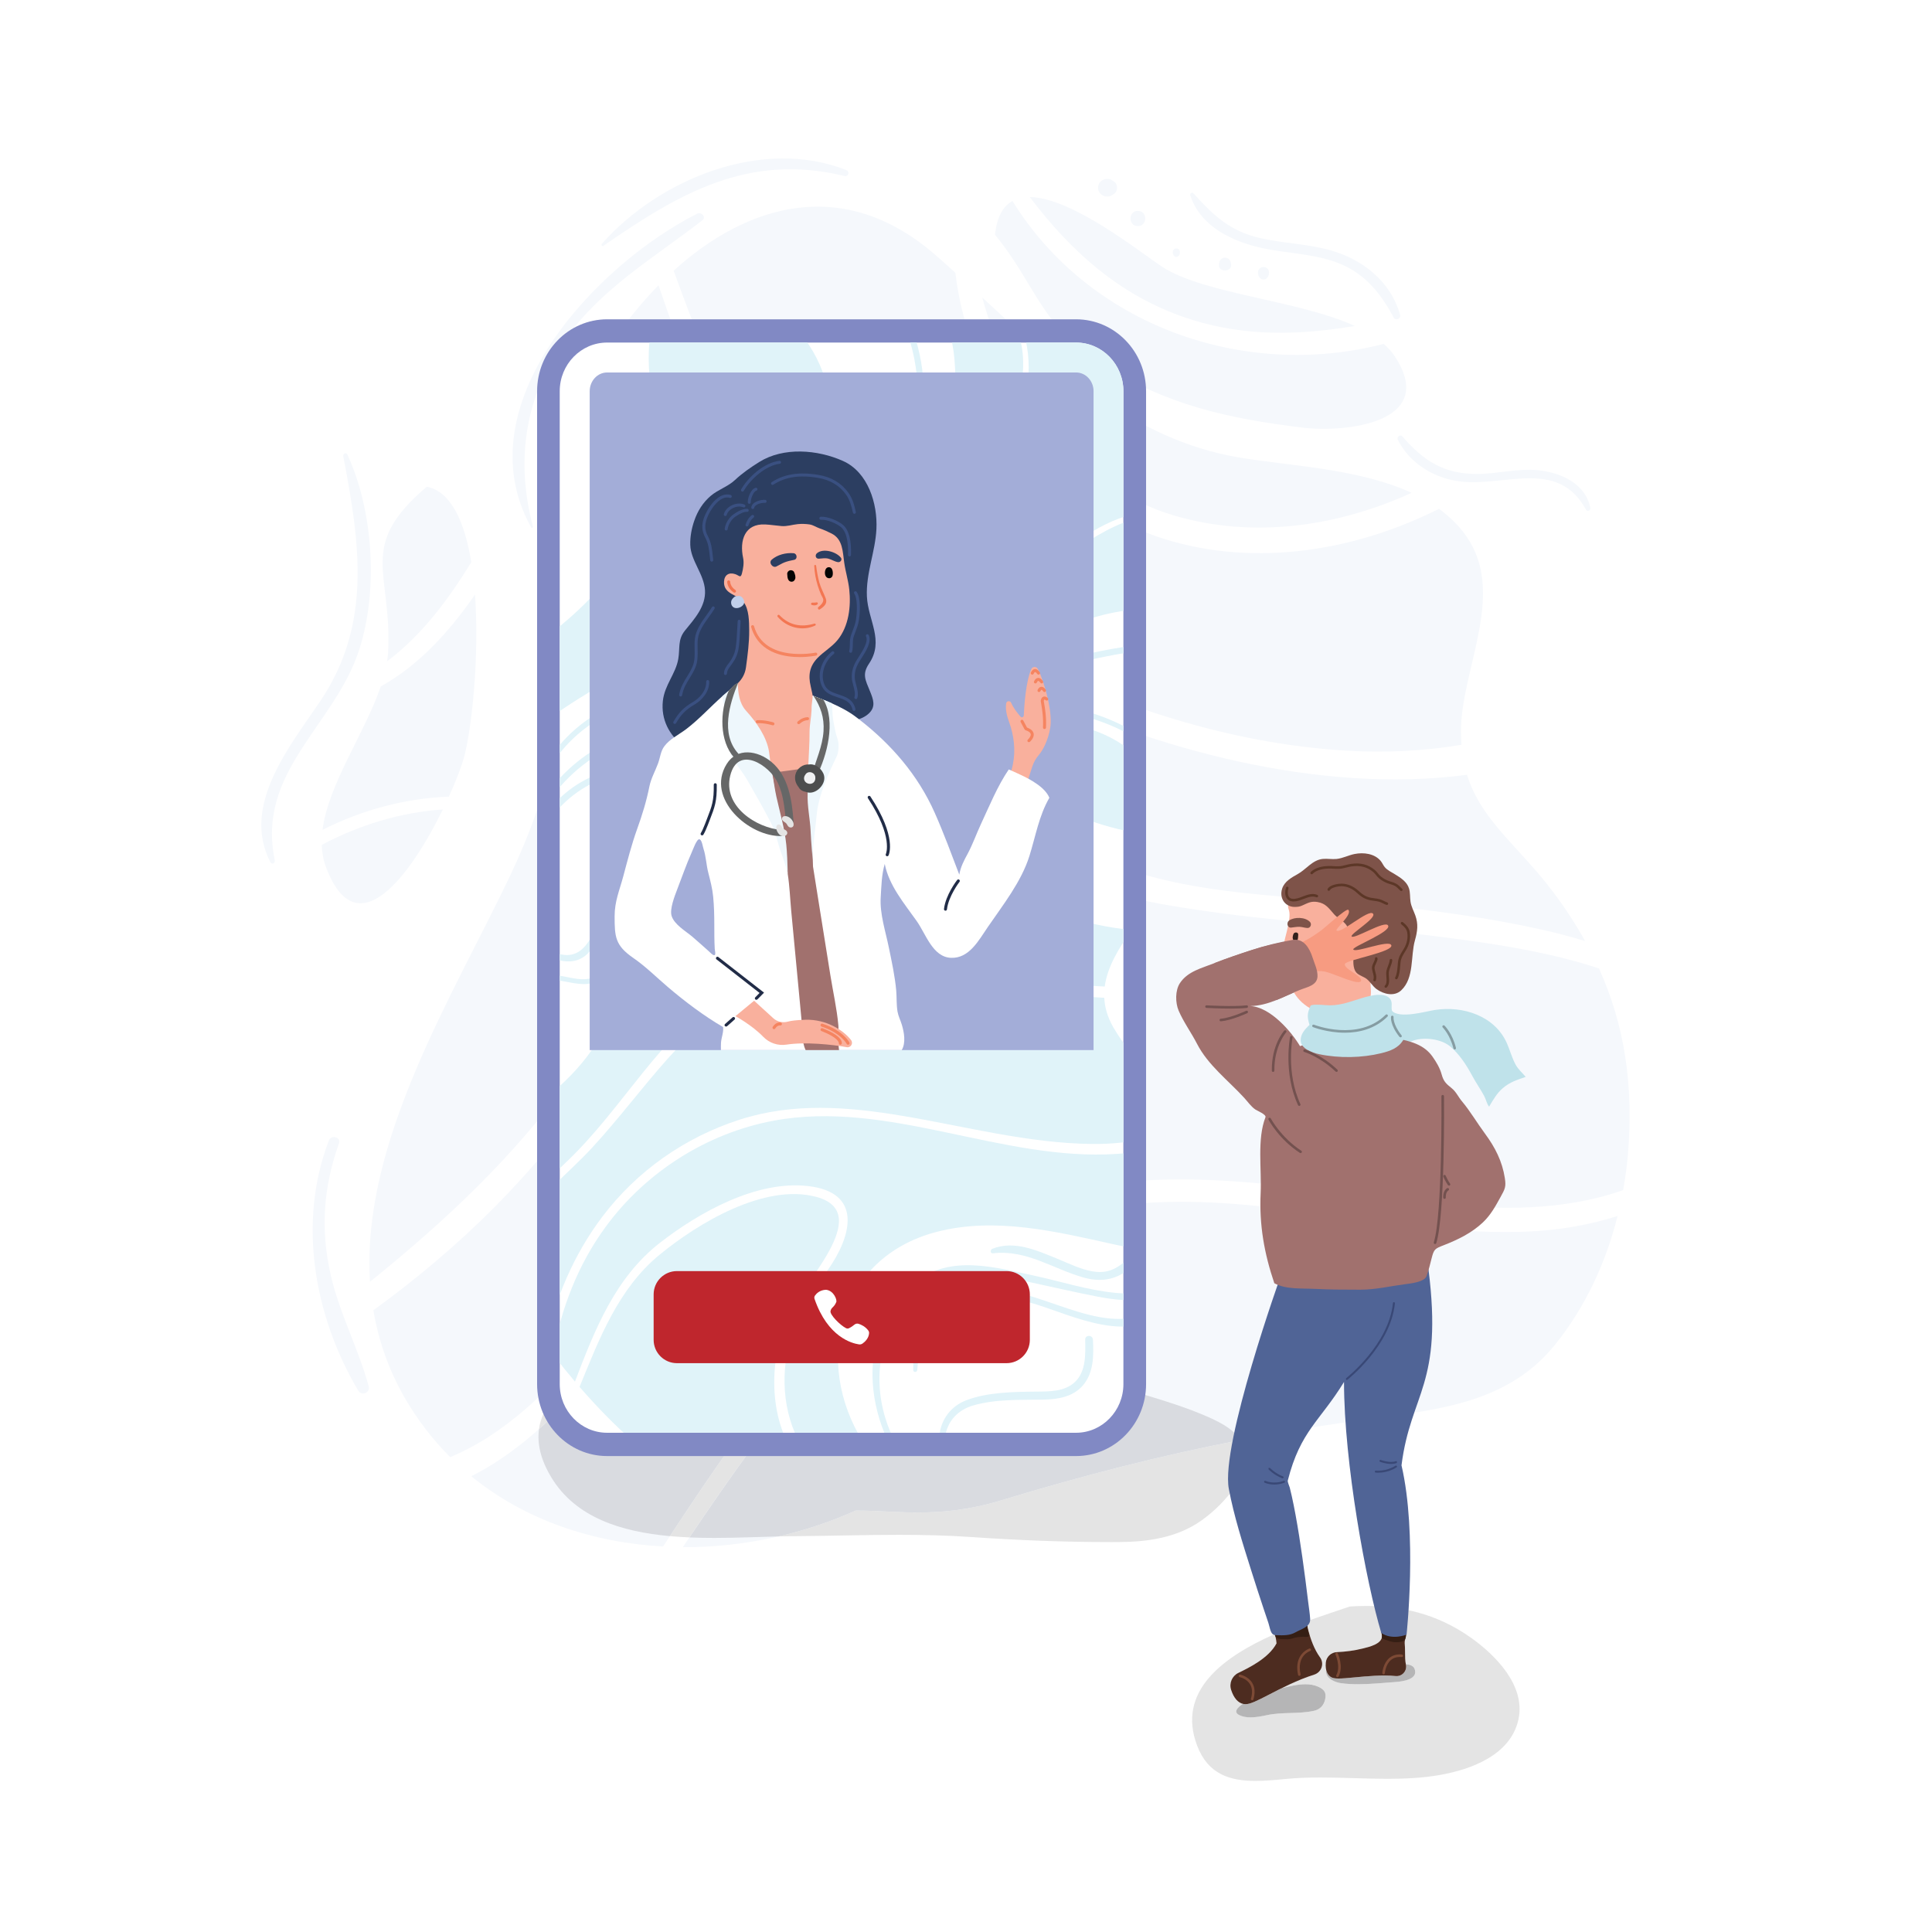 <?xml version="1.0" encoding="UTF-8"?>
<!DOCTYPE svg  PUBLIC '-//W3C//DTD SVG 1.1//EN'  'http://www.w3.org/Graphics/SVG/1.1/DTD/svg11.dtd'>
<svg clip-rule="evenodd" fill-rule="evenodd" stroke-linejoin="round" stroke-miterlimit="1.414" version="1.1" viewBox="0 0 400 400" xml:space="preserve" xmlns="http://www.w3.org/2000/svg"><rect width="400" height="400" fill="#fff" fill-rule="nonzero"/><path d="m259.95 368.72c-5.267 0-9.836-1.344-12.099-7.313-4.292-11.316 5.455-18.393 16.03-23.077 0.012 0.179 0.085 0.357 0.194 0.509 0.097 0.398 0.176 0.86 0.224 1.395-1.615 3.065-5.694 5.043-7.908 6.118-1.3 0.629-1.943 2.138-1.493 3.509 0.535 1.642 1.349 2.614 2.422 2.895-1.067 0.726-2.032 1.658-0.769 2.312 0.687 0.357 1.508 0.483 2.353 0.483 1.175 1e-3 2.402-0.244 3.402-0.458 3.197-0.684 6.529-0.202 9.686-0.886 1.306-0.283 2.092-1.115 2.372-2.4 0.299-1.373-0.189-2.057-1.48-2.622-0.819-0.357-1.7-0.492-2.599-0.492-1.61 0-3.278 0.43-4.755 0.779-0.048 0.011-0.097 0.022-0.145 0.034 2.007-0.992 4.277-2.016 6.733-2.803 0.717-0.229 1.282-0.789 1.516-1.498 0.232-0.71 0.114-1.464-0.325-2.07-1.39-1.917-2.183-4.48-2.609-6.345-8e-3 -0.212-0.029-0.434-0.13-0.597-0.036-0.174-0.068-0.339-0.097-0.493 3.351-1.22 6.499-2.229 8.998-3.09 1.122-0.071 2.263-0.111 3.419-0.111 6.935 0 14.41 1.457 21.578 6.516 5.08 3.585 11.449 9.935 9.908 16.986-1.598 7.309-9.678 10.35-16.365 11.507-3.512 0.607-7.112 0.776-10.747 0.776-2.302 0-4.619-0.068-6.935-0.136-2.317-0.068-4.634-0.136-6.937-0.136-2.451 0-4.887 0.077-7.29 0.313-2.093 0.206-4.171 0.395-6.152 0.395zm14.622-23.003c-0.036 0.18-0.048 0.353-0.033 0.487 0.157 1.403 1.922 2.107 3.107 2.271 1.139 0.158 2.324 0.219 3.526 0.219 2.633 0 5.348-0.288 7.852-0.467 1.297-0.092 4.73-0.515 3.845-2.735-0.255-0.641-1.011-0.87-1.797-0.948-0.151-0.739-0.157-1.547-0.162-2.399-2e-3 -0.341-5e-3 -0.682-0.016-1.016-5e-3 -0.159-0.017-0.327-0.031-0.499-0.022-0.316-0.047-0.643-0.012-0.865 0.032-0.208 0.086-0.391 0.138-0.567 0.013-0.037 0.024-0.076 0.034-0.116 0.083-0.286 0.146-0.562 0.079-0.91-0.1-0.515-0.357-0.99-0.505-1.49-0.078-0.266-0.196-0.473-0.34-0.631-0.292-0.318-0.699-0.437-1.143-0.437-0.824 0-1.778 0.409-2.367 0.712l-0.188 0.097c-0.852 0.441-0.684 0.936-0.534 1.58l-8e-3 0.01c0.03 0.313 0.074 0.622 0.097 0.944-0.227 1.467-2.766 2.042-3.907 2.326-1.768 0.441-3.604 0.687-5.425 0.761-1.187 0.048-2.169 0.976-2.281 2.16-0.058 0.611-0.023 1.108 0.071 1.513z" fill="#e4e4e4" fill-rule="nonzero"/><path d="m243.14 106.75c16.377 4.814 33.733 2.287 49.118-4.713-11.029-5.08-25.496-5.576-35.827-7.335-22.03-3.751-37.57-18.7-53.068-33.114 5.447 20.292 19.819 39.295 39.777 45.162z" fill="#f5f8fc" fill-rule="nonzero"/><path d="m303.62 111.06c-1.573-2.26-3.519-4.119-5.691-5.714-18.222 9.158-39.745 12.305-58.897 5.567-21.784-7.661-38.545-31.039-41.231-54.442-1.389-1.26-2.784-2.509-4.19-3.729-18.976-16.47-38.936-10.487-54.142 3.301 4.51 12.374 9.115 24.712 16.442 35.706 12.98 19.476 33.776 33.336 54.346 43.819 21.064 10.737 44.466 18.356 68.169 19.827 8.501 0.527 16.486 0.089 24.166-1.199-0.09-1.237-0.138-2.516-0.086-3.899 0.472-12.511 9.194-27.634 1.114-39.237z" fill="#f5f8fc" fill-rule="nonzero"/><path d="m139.03 168.23c2.348-23.81-0.341-62.539-20.89-79.54-3.276 12.19-1.787 24.662-1.159 38.239 0.907 19.646-2.947 36.669-11.409 54.466-11.745 24.7-30.812 55.019-28.964 83.974 31.366-25.265 58.239-54.733 62.422-97.139z" fill="#f5f8fc" fill-rule="nonzero"/><path d="m93.203 301.68c22.32-9.22 38.876-37.332 49.973-55.893 11.506-19.246 19.136-40.775 32.377-58.982 5.285-7.269 11.945-15.088 20.813-17.936 12.188-3.916 23.02 5.624 33.651 9.875 17.127 6.85 37.624 6.651 55.778 8.589 11.179 1.194 22.425 2.68 33.403 5.133 3.009 0.672 6.017 1.466 8.984 2.375-1.894-3.401-4.079-6.768-6.597-10.128-7.088-9.459-14.887-14.734-17.855-24.296-30.754 4.065-65.113-5.465-90.779-17.818-21.429-10.315-43.591-24.503-57.818-43.93-8.705-11.888-14.063-25.637-18.797-39.6-5.404 5.518-10.099 11.97-13.774 18.614-1.377 2.489-2.452 4.981-3.328 7.479 8.69 6.063 14.033 17.413 17.333 26.993 5.57 16.172 8.016 34.189 7.136 51.274-2.351 45.581-30.7 81.937-66.399 107.85 1.041 6.182 3.113 12.281 6.549 18.221 2.661 4.602 5.819 8.643 9.35 12.179z" fill="#f5f8fc" fill-rule="nonzero"/><path d="m223.14 246.09c24.454-4.718 48.465 0.525 72.814 3.034 12.412 1.28 25.189 1.736 37.291-1.814 0.95-0.28 1.884-0.585 2.804-0.91 0.422-2.383 0.776-4.778 0.979-7.182 1.216-14.362-0.611-26.847-5.974-38.709-12.068-4.007-25.545-5.632-36.561-7.014-15.49-1.945-31.104-2.776-46.55-5.111-6.836-1.034-13.877-2.088-20.307-4.724-6.808-2.791-12.932-7.456-20.076-9.421-23.51-6.466-39.359 34.831-47.112 50.795-9.082 18.698-19.619 36.725-32.528 53.075-7.924 10.038-18.205 21.45-30.342 27.529 11.098 9.068 25.13 13.748 39.702 14.546 21.701-32.959 44.083-66.036 85.86-74.094z" fill="#f5f8fc" fill-rule="nonzero"/><path d="m315.94 255c-12.68 0.471-25.221-1.291-37.768-3.052-12.116-1.701-24.237-3.402-36.495-3.093-29.449 0.745-54.389 13.67-73.695 35.554-9.882 11.202-18.245 23.562-26.616 35.918 12.161 0.058 24.544-2.541 35.79-7.578 2.086-0.021 4.221 0.086 6.458 0.193 6.551 0.314 13.967 0.628 23.54-2.276 26.176-7.942 49.416-13.284 76.61-16.911 14.636-1.953 28.663-3.504 38.225-15.389 6.243-7.761 10.491-16.954 12.911-26.603-5.915 1.865-12.223 2.986-18.96 3.237z" fill="#f5f8fc" fill-rule="nonzero"/><path d="m246.92 66.245c11.507 3.554 22.456 3.082 33.601 1.244-11.86-5.378-31.18-6.595-39.864-12.228-4.319-2.803-18.594-14.363-27.451-14.46 8.756 11.589 19.337 21.002 33.714 25.444z" fill="#f5f8fc" fill-rule="nonzero"/><path d="m286.48 71.198c-29.054 7.532-60.966-3.872-76.862-29.587-1.911 1.065-3.23 3.242-3.61 6.995 8.409 10.202 9.446 18.956 22.197 26.883 13.395 8.327 25.846 11.157 41.619 13.061 8.651 1.043 28.144-0.964 18.876-14.9-0.594-0.894-1.369-1.693-2.22-2.452z" fill="#f5f8fc" fill-rule="nonzero"/><path d="m80.352 135.14c-0.031 0.582-0.129 1.179-0.214 1.774 7.183-5.385 12.631-12.692 17.438-20.506-1.34-8.218-4.119-14.621-9.208-15.644-14.578 12.401-7.14 17.512-8.016 34.376z" fill="#f5f8fc" fill-rule="nonzero"/><path d="m92.934 164.94c1.588-3.502 2.733-6.571 3.203-8.382 1.554-6.003 3.136-20.653 2.207-33.455-5.287 7.659-11.611 14.632-19.505 19.013-3.287 9.628-10.859 20.235-12.066 29.7 8.12-4.129 17.155-6.547 26.161-6.876z" fill="#f5f8fc" fill-rule="nonzero"/><path d="m66.606 174.93c0.059 1.558 0.32 3.08 0.868 4.548 6.447 17.282 17.824 1.174 24.211-11.883-8.651 0.565-17.31 3.198-25.079 7.335z" fill="#f5f8fc" fill-rule="nonzero"/><path d="m144.38 44.222c-20.94 10.559-48.48 39.638-34.419 64.957 0.114 0.205 0.434 0.066 0.375-0.158-3.676-13.943-1.616-27.249 6.895-39.055 7.555-10.478 18.229-16.621 28.205-24.375 0.818-0.635-0.222-1.789-1.056-1.369z" fill="#f5f8fc" fill-rule="nonzero"/><path d="m175.2 35.2c-17.433-6.85-38.738 1.876-50.599 15.28-0.188 0.213 0.061 0.601 0.324 0.418 15.767-10.921 30.056-19.289 49.931-14.453 0.825 0.201 1.103-0.947 0.344-1.245z" fill="#f5f8fc" fill-rule="nonzero"/><path d="m318.42 97.352c-4.207-0.42-8.354 0.76-12.547 0.778-6.89 0.029-11.153-2.698-15.529-7.776-0.461-0.534-1.227 0.146-0.935 0.721 2.373 4.657 7.043 7.659 12.163 8.499 9.462 1.553 20.835-4.985 26.791 5.951 0.279 0.512 1.003 0.148 0.899-0.379-0.995-5.022-6.105-7.322-10.842-7.794z" fill="#f5f8fc" fill-rule="nonzero"/><path d="m76.339 287.03c-2.131-7.84-6.038-15.047-7.86-23.034-2.159-9.462-1.536-18.184 1.697-27.268 0.473-1.33-1.601-1.865-2.096-0.579-6.487 16.872-3.049 36.365 6.105 51.79 0.678 1.143 2.508 0.393 2.154-0.909z" fill="#f5f8fc" fill-rule="nonzero"/><path d="m230.42 37.456c-1.112-0.935-3.077-0.227-3.077 1.409 0 1.634 1.964 2.349 3.077 1.409 1.134-0.514 1.135-2.306 0-2.818z" fill="#f5f8fc" fill-rule="nonzero"/><path d="m235.58 43.657c-2.032 0-2.035 3.157 0 3.157 2.031 0 2.035-3.157 0-3.157z" fill="#f5f8fc" fill-rule="nonzero"/><path d="m242.82 52.138c-0.024 0.407 0.037 0.647 0.344 0.915 0.234 0.203 0.534 0.205 0.769 0 0.315-0.275 0.369-0.508 0.343-0.915-0.056-0.936-1.398-0.938-1.456 0z" fill="#f5f8fc" fill-rule="nonzero"/><path d="m254.85 54.527c-0.173-1.568-2.27-1.57-2.443 0l-0.029 0.266c-0.178 1.607 2.679 1.61 2.501 0l-0.029-0.266z" fill="#f5f8fc" fill-rule="nonzero"/><path d="m260.46 56.386c-0.011 0.518 0.111 0.836 0.457 1.212 0.342 0.371 1.021 0.371 1.362 0 0.354-0.385 0.468-0.696 0.457-1.212-0.031-1.465-2.245-1.467-2.276 0z" fill="#f5f8fc" fill-rule="nonzero"/><path d="m275.14 51.73c-4.657-1.258-9.525-1.364-14.219-2.429-6.28-1.426-9.705-4.706-13.835-9.282-0.266-0.294-0.789 0.013-0.668 0.389 2.102 6.511 8.735 9.617 14.987 10.969 4.693 1.015 9.578 1.127 14.185 2.558 6.29 1.953 9.95 6.156 12.96 11.818 0.388 0.732 1.552 0.228 1.33-0.562-1.972-7.001-7.894-11.61-14.74-13.461z" fill="#f5f8fc" fill-rule="nonzero"/><path d="m71.909 94.078c-0.232-0.503-0.935-0.126-0.843 0.355 3.401 17.815 6.024 34.673-4.696 50.634-6.244 9.296-16.538 21.651-10.367 33.475 0.269 0.515 1.01 0.146 0.899-0.379-3.894-18.512 12.438-27.892 17.51-43.772 3.923-12.284 2.891-28.623-2.503-40.313z" fill="#f5f8fc" fill-rule="nonzero"/><path d="m229.8 319.27c-9.513 0-19.05-0.378-28.608-1.038-5.082-0.351-10.11-0.46-15.126-0.46-7.45 0-14.871 0.241-22.382 0.286-0.806 4e-3 -1.641 0.018-2.498 0.038 5.473-1.263 10.838-3.053 15.967-5.35 0.178-2e-3 0.356-3e-3 0.535-3e-3 1.916 0 3.877 0.098 5.923 0.196 2.045 0.098 4.176 0.196 6.429 0.196 4.964 0 10.527-0.475 17.111-2.472 17.157-5.206 33.054-9.295 49.628-12.515 0.938 1.547 1.222 3.475 0.556 6.023-1.073 4.104-5.331 8.329-8.624 10.653-5.038 3.557-11.1 4.411-17.088 4.442-0.608 3e-3 -1.215 4e-3 -1.823 4e-3zm-87.067-0.968c-1.352-0.058-2.704-0.144-4.045-0.265 11.188-16.959 22.662-33.802 36.976-47.109 2.244-0.159 4.452-0.261 6.642-0.262-5.07 4.072-9.849 8.665-14.327 13.74-9.343 10.591-17.328 22.217-25.246 33.896zm-31.138-22.429c0.817-5.786 6.003-10.272 13.06-13.734-3.893 4.688-8.262 9.479-13.06 13.734z" fill="#e4e4e4" fill-rule="nonzero"/><path d="m138.69 318.04c-10.042-0.911-19.497-3.833-24.518-12.12-2.253-3.719-2.997-7.055-2.575-10.044 4.798-4.255 9.167-9.046 13.06-13.734 11.097-5.445 26.818-8.356 37.434-9.794 3.256-0.442 6.032-0.745 8.047-0.94 1.869-0.181 3.71-0.348 5.528-0.477-14.314 13.307-25.788 30.15-36.976 47.109z" fill="#d9dbe0" fill-rule="nonzero"/><path d="m147.88 318.41c-1.704 0-3.424-0.028-5.143-0.102 7.918-11.679 15.903-23.305 25.246-33.896 4.478-5.075 9.257-9.668 14.327-13.74h0.04c5.745 0 11.354 0.695 17.067 2.868 7.152 2.722 14.202 5.718 21.005 9.163 9.529 4.826 20.286 6.459 29.875 10.742 2.853 1.274 5.244 2.658 6.486 4.709-16.574 3.22-32.471 7.309-49.628 12.515-6.584 1.997-12.147 2.472-17.111 2.472-2.253 0-4.384-0.098-6.429-0.196-2.046-0.098-4.007-0.196-5.923-0.196-0.179 0-0.357 1e-3 -0.535 3e-3 -5.129 2.297-10.494 4.087-15.967 5.35-4.048 0.091-8.615 0.308-13.31 0.308z" fill="#d9dbe0" fill-rule="nonzero"/><path d="m232.59 286.56c0 5.557-4.399 10.078-9.805 10.078h-97.096c-5.406 0-9.805-4.521-9.805-10.078v-205.56c0-5.557 4.399-10.078 9.805-10.078h97.096c5.406 0 9.805 4.521 9.805 10.078v205.56z" fill="#fff" fill-rule="nonzero"/><path d="m222.79 66.108h-97.096c-8.004 0-14.493 6.67-14.493 14.896v205.56c0 8.227 6.489 14.896 14.493 14.896h97.096c8.004 0 14.493-6.669 14.493-14.896v-205.56c0-8.226-6.489-14.896-14.493-14.896z" fill="#8189c4" fill-rule="nonzero"/><path d="m232.59 286.56c0 5.557-4.399 10.078-9.805 10.078h-97.096c-5.406 0-9.805-4.521-9.805-10.078v-205.56c0-5.557 4.399-10.078 9.805-10.078h97.096c5.406 0 9.805 4.521 9.805 10.078v205.56z" fill="#fff" fill-rule="nonzero"/><clipPath id="b"><path d="m232.59 286.56c0 5.558-4.399 10.079-9.805 10.079h-97.096c-5.406 0-9.805-4.521-9.805-10.079v-205.56c0-5.557 4.399-10.078 9.805-10.078h97.096c5.406 0 9.805 4.521 9.805 10.078v205.56z"/></clipPath><g clip-path="url(#b)" fill="#e0f3f9" fill-rule="nonzero"><path d="m243.52 173.32c-0.025-0.889-0.134-1.79-0.347-2.707-4.736-20.319-24.423-24.592-41.404-18.677 8.915 13.584 25.49 20.748 41.751 21.384z"/><path d="m117.13 240.7c11.977-11.31 19.392-26.472 33.576-35.518 6.653-4.244 14.118-7.29 21.964-8.361 8.165-1.114 15.852 0.496 23.809 2.222 10.805 2.345 21.523 4.742 32.241 5.209 0.54-4.058 2.892-7.904 5.583-11.741-19.616-1.523-38.26-15.644-58.634-12.843-12.339 1.696-21.147 10.636-32.272 15.356-2.528 1.073-5.226 1.937-7.842 2.261-1.298 4.81-3.183 9.559-6.297 10.822-0.8 0.327-1.624 0.517-2.465 0.611-2.536 8.354-8.786 15.013-16.358 20.604-6.584 4.862-10.84 10.066-12.623 17.662 1.391 4.552 3.201 9.221 5.27 13.743 2.853-7.448 7.57-13.91 14.048-20.027z"/><path d="m124.71 251.9c7.165-9.479 17.105-16.436 28.406-20.081 11.108-3.583 22.402-2.689 33.742-0.79 13.011 2.18 25.99 5.678 39.251 5.816 8.164 0.085 15.183-1.594 21.355-5.156-6.126-6.192-12.927-11.979-16.979-19.026-1.206-2.098-1.76-4.116-1.859-6.079-6.536-0.316-13.096-1.357-19.536-2.651-9.038-1.816-18.232-4.783-27.457-5.36-8.511-0.533-16.968 1.549-24.548 5.365-15.226 7.665-23.305 21.534-34.451 33.635-5.094 5.531-11.026 9.891-15.036 16.398-1.609 2.612-2.867 5.351-3.844 8.18 2.785 5.887 5.986 11.46 9.251 16.137 1.898-9.532 5.897-18.705 11.705-26.388z"/><path d="m162.98 272.57c2.493-6.156 18.456-21.415 6.041-24.761-10.74-2.896-24.56 5.476-32.475 11.979-8.521 7-12.461 17.34-16.558 27.358 7.917 9.132 19.83 20.432 29.773 21.736 4.769-1.862 10.154-3.964 15.954-6.035-6.759-8.311-6.611-20.707-2.735-30.277z"/><path d="m260.65 255.66c-0.539-9.007-5.436-15.816-11.341-22.058-5.382 3.118-11.582 4.864-18.039 5.299-23.893 1.612-47.383-11.335-71.178-6.858-13.777 2.591-26.356 10.61-34.642 21.886-5.877 7.996-9.206 16.943-10.995 26.38 0.145 0.194 0.29 0.401 0.435 0.591 1.159 1.524 2.563 3.278 4.148 5.145 4.096-10.713 8.297-21.512 17.639-28.771 8.102-6.294 19.958-12.932 30.624-11.712 11.397 1.302 9.049 10.387 4.061 17.411-3.638 5.124-6.803 9.508-8.171 15.87-1.774 8.251-0.53 16.426 4.475 23.274l0.016 0.036c3.543-1.238 7.224-2.454 11.025-3.586-10.411-16.53-5.177-38.196 15.188-43.511 12.198-3.184 24.955-0.032 36.918 2.617 10.355 2.29 20.124 3.721 29.782 1.941 0.104-1.277 0.136-2.591 0.055-3.954z"/><path d="m143.69 164.23c-5.015 6.459-9.071 13.734-12.267 21.25-1.466 3.444-2.563 6.994-3.852 10.499-0.795 2.158-1.964 4.943-4.108 6.107-2.504 1.359-5.302 0.231-7.897-0.128-13.928-1.925-26.75 8.585-27.724 22.562-0.039 0.568 0.812 0.547 0.873 0 0.973-8.723 5.962-16.406 14.194-19.883 4.367-1.846 9.043-2.292 13.699-1.485 2.719 0.473 5.295 1.237 7.766-0.424 4.82-3.237 5.958-11.719 8.078-16.647 3.246-7.544 7.482-14.415 12.18-21.125 0.386-0.551-0.523-1.265-0.942-0.726z"/><path d="m241.94 156.8c-9.93-9.365-25.577-13.564-38.775-9.784-0.5 0.143-0.286 0.857 0.212 0.768 12.421-2.212 25.102-0.401 35.3 7.486 5.505 4.257 9.4 9.91 9.065 17.129-0.303 6.546-2.978 14.755-8.169 19.014-0.407 0.334 0.14 1.054 0.568 0.736 5.341-3.98 7.82-11.307 8.618-17.713 0.866-6.961-1.803-12.906-6.819-17.636z"/><path d="m130.54 178.31c-3.003 2.1-4.146 5.417-5.48 8.694-1.009 2.48-1.885 6.125-3.437 8.266-3.305 4.562-7.447 1.746-11.002-0.21-0.455-0.25-1.025 0.403-0.582 0.753 3.107 2.449 8.243 5.006 11.66 1.588 1.724-1.723 2.421-4.744 3.298-6.923 1.513-3.757 2.667-8.666 6.157-11.118 0.635-0.446 0.03-1.5-0.614-1.05z"/><path d="m165.62 68.914c-2.66-3.169-5.824-5.679-9.281-7.568-6.724 0.759-13.671 2.001-20.399 3.853-0.914 2.169-1.474 4.531-1.6 7.232-0.223 4.79 0.618 9.571 1.112 14.321 1 9.615-0.273 18.455-5.33 26.873-7.549 12.567-19.929 21.116-32.722 28.487 0.034 0.225 0.073 0.451 0.105 0.676 0.869 6.027 1.78 12.027 2.447 18.054 6.447-7.241 14.65-13.111 22.96-18.097 7.365-4.42 14.819-7.117 22.971-9.652 9.332-2.902 14.748-8.425 19.265-16.796 7.478-13.859 11.531-34.208 0.472-47.383z"/><path d="m211.56 85.241c-2.325 7.847-6.596 15.252-7.503 23.484-0.658 5.967 2.11 10.62 8.669 8.582 4.881-1.516 9.226-4.799 13.594-7.358 7.176-4.203 13.439-5.344 21.226-1.725 1.941 0.902 3.795 1.976 5.653 3.041 0.659-5.163 1.521-10.363 1.012-15.568-1.317-13.477-6.923-22.833-19.383-28.601-7.626-3.53-16.977-4.85-25.619-4.506 3.975 6.687 4.884 14.104 2.351 22.651z"/><path d="m253.07 125.11c-0.8-4.103-0.534-8.248-0.043-12.419-1.411-0.748-2.838-1.525-4.298-2.294-4.993-2.628-10.548-4.324-16.039-2.216-4.983 1.912-9.345 5.275-14.019 7.804-5.071 2.744-13.475 5.952-15.668-1.883-2.195-7.841 2.896-17.393 5.591-24.502 1.877-4.952 3.512-10.226 3.206-15.577-0.246-4.296-1.836-7.993-4.077-11.357-1.162 0.073-2.311 0.171-3.436 0.303-3.635 0.427-6.127 3.355-9.749 3.216 4.352 2.638 3.076 16.353 3.168 21.034 0.237 12.101-6.717 26.094-2.432 38.035 5.051 14.076 23.79 4.355 33.229 2.028 6.222-1.534 14.564-2.153 20.585 0.61 3.202 1.47 6.222 6.591 9.852 6.231-4.383-0.645-5.205-5.603-5.87-9.013z"/><path d="m256.13 138.08c-11.428-8.229-25.725-3.804-38.193-1.085-7.057 1.539-14.438 2.514-21.488 0.384-3.332-1.007-6.342-2.699-8.801-5.177-2.025-2.042-3.668-4.454-5.845-6.348-3.68-3.202-8.054-3.481-12.194-0.933-5.091 3.135-8.895 7.711-14.337 10.435-10.239 5.127-22.028 6.544-31.89 12.508-12.226 7.395-16.227 21.127-18.11 34.499-0.076 0.539 0.736 0.786 0.834 0.23 2.2-12.345 5.336-25.381 16.429-32.783 9.094-6.068 20.24-7.735 30.175-11.941 4.719-1.998 8.83-4.62 12.671-7.996 2.301-2.022 4.749-4.433 7.793-5.255 3.78-1.021 6.799 0.915 9.29 3.566 3.597 3.826 6.417 7.588 11.441 9.644 5.046 2.065 10.691 2.419 16.066 1.857 14.769-1.544 31.793-10.325 45.454-0.398 0.727 0.528 1.43-0.685 0.705-1.207z"/><path d="m157.61 140.52c-9.657 9.55-24.232 8.058-35.248 15.155-10.369 6.681-16.067 18.67-17.36 30.642-0.06 0.552 0.786 0.536 0.856 0 1.705-13.041 8.737-26.109 21.123-31.725 10.103-4.581 23.878-4.08 31.488-13.214 0.492-0.591-0.293-1.417-0.859-0.858z"/><path d="m185.39 60.643c-0.332-0.573-1.19-0.066-0.885 0.518 4.317 8.253 6.913 17.672 4.582 26.942-1.899 7.548-7.602 14.922-4.52 22.96 0.297 0.774 1.53 0.471 1.269-0.35-2.93-9.224 4.368-17.552 5.248-26.556 0.799-8.178-1.613-16.474-5.694-23.514z"/><path d="m146.87 154.71c-9.94 3.363-21.464 2.435-29.863 9.543-7.525 6.368-10.585 16.587-7.914 26.049 0.178 0.631 1.124 0.366 0.979-0.27-2.32-10.234 1.407-20.92 10.406-26.649 8.168-5.201 18.303-3.566 26.88-7.514 0.649-0.299 0.19-1.388-0.488-1.159z"/><path d="m246 262.69c-7.58 9.219-21.752 3.596-31.456 1.519-8.382-1.793-17.764-4.593-25.181 1.319-14.132 11.266-9.584 33.466 2.836 43.933 0.521 0.439 1.264-0.273 0.759-0.759-6.52-6.286-11.022-14.42-10.876-23.682 0.148-9.417 5.594-20.288 15.859-21.518 5.061-0.606 10.156 0.852 15.067 1.908 4.757 1.023 9.504 2.13 14.281 3.055 6.905 1.336 15.368 1.551 19.854-4.893 0.467-0.671-0.617-1.521-1.143-0.882z"/><path d="m240.39 270.42c-10.873 7.472-23.324-3.165-34.746-3.504-4.256-0.126-8.717 0.869-11.954 3.774-3.677 3.302-4.648 8.223-4.617 12.95 4e-3 0.544 0.8 0.532 0.837 0 0.452-6.338 2.796-12.414 9.321-14.509 5.14-1.652 10.555-0.572 15.56 1.011 7.7 2.435 19.246 8.117 26.313 1.205 0.468-0.457-0.151-1.315-0.714-0.927z"/><path d="m226.28 277.36c-0.054-1.024-1.622-1.04-1.605 0 0.046 2.921 0.223 6.473-2.053 8.702-2.149 2.106-5.366 2.026-8.15 2.056-4.655 0.051-9.995 0.108-14.407 1.788-6.471 2.467-7.559 10.954-2.145 15.114 0.371 0.284 0.829-0.328 0.496-0.642-4.651-4.384-3.254-11.545 3.04-13.383 4.705-1.374 9.733-1.131 14.567-1.218 2.963-0.053 6.068-0.547 8.126-2.88 2.305-2.611 2.306-6.261 2.131-9.537z"/><path d="m234.72 259.54c-2.549 2.407-4.638 4.336-8.451 3.697-2.531-0.423-4.944-1.639-7.302-2.6-4.258-1.733-8.952-3.904-13.522-2.086-0.449 0.178-0.455 1.004 0.127 0.935 6.934-0.809 12.347 3.176 18.721 5.002 4.764 1.366 8.695-0.084 11.517-4.107 0.466-0.664-0.536-1.363-1.09-0.841z"/></g><path d="m226.41 81.006v136.4h-104.32v-136.4c0-2.142 1.61-3.888 3.604-3.888h97.104c1.993 0 3.615 1.746 3.615 3.888z" fill="#a3add8" fill-rule="nonzero"/><path d="m212.13 163.67 1.602-4.979c0.279-0.864 0.728-1.661 1.32-2.351 0.866-1.011 1.954-3.055 2.382-5.627 0.486-2.914-0.792-7.983-2.011-10.997-0.185-0.456-0.368-0.864-0.544-1.212-0.288-0.57-1.117-0.548-1.368 0.04-1.134 2.647-1.457 7.538-1.545 9.59-0.015 0.35-0.449 0.505-0.68 0.24-0.607-0.696-1.486-1.809-1.934-2.865-0.21-0.496-0.941-0.428-1.029 0.105-0.203 1.221 0.14 2.618 0.56 3.756 1.05 2.842 1.422 5.912 0.826 8.882-0.213 1.059-0.542 2.086-1.044 2.94-2.007 3.419 3.465 2.478 3.465 2.478z" fill="#f9b09d" fill-rule="nonzero"/><path d="m170.77 152.24c0.167-0.261 0.313-0.547 0.444-0.844 0.374-0.854 1.76-1.241 2.635-1.494 2.013-0.581 4.442-0.687 6.044-2.196 1.484-1.396 0.935-2.874 0.207-4.647-0.943-2.3-1.638-3.486-0.176-5.659 3.213-4.775-0.208-8.948-0.44-13.919-0.22-4.751 1.738-9.223 1.97-13.94 0.26-5.277-1.729-11.783-6.925-14.106-5.276-2.359-12.322-2.924-17.342 0.222-1.74 1.09-3.52 2.31-5.002 3.71-1.468 1.385-3.486 1.982-5.029 3.288-1.604 1.358-2.715 3.13-3.399 5.108-0.561 1.623-0.892 3.329-0.844 5.054 0.092 3.261 2.857 6.051 3.049 9.393 0.191 3.337-2.178 5.914-4.142 8.333-1.548 1.907-1.007 3.631-1.386 5.865-0.526 3.096-2.825 5.384-3.192 8.688-0.862 7.747 7.088 12.866 14.063 12.105 4.062-0.444 7.424-3.014 11.47-3.538 1.977-0.256 3.87 0.161 5.816-7e-3 1.016-0.088 1.689-0.65 2.179-1.416z" fill="#2c3e61" fill-rule="nonzero"/><path d="m148 197.71c-0.285 0.298-1.09-0.643-1.374-0.878-1.127-0.979-2.204-1.994-3.343-2.947-1.399-1.164-3.677-2.476-4.235-4.259-0.433-1.399 0.644-4.136 1.14-5.436 1.002-2.575 1.894-5.2 3.021-7.713 0.235-0.495 1.064-2.885 1.609-2.711l0.099 0.037c0.434 0.297 0.582 1.473 0.718 1.869 0.557 1.672 0.582 3.417 1.028 5.089 0.396 1.548 0.842 3.268 0.99 4.878 0.186 1.919 0.236 3.888 0.236 5.832 0 1.646 0 3.305 0.087 4.94 0 0.297 0.247 1.064 0.024 1.299zm66.622-35.434c-1.101-0.78-2.364-1.424-3.528-1.956-0.829-0.397-1.597-0.731-2.241-1.015-2.365 3.491-3.987 7.515-5.819 11.44-0.904 1.956-1.635 4.024-2.625 5.893-0.817 1.51-1.535 2.835-1.795 4.457-1.585-4.147-3.219-8.605-5.089-12.814-3.479-7.85-9.038-14.226-15.699-19.377-0.186-0.148-0.384-0.284-0.57-0.433-1.448-1.115-3.219-2.055-4.989-2.835-0.396-0.186-0.792-0.347-1.176-0.52l-0.223-0.087c-0.124-0.049-0.26-0.099-0.384-0.149l-0.706-0.259-0.21-0.087c-0.273-0.112-0.545-0.211-0.817-0.322-0.099-0.037-0.199-0.074-0.31-0.111l-0.012-0.013-0.149-0.049-0.025-0.013c-2.748-1.077-5.472-2.142-8.468-2.476-1.56-0.186-3.232-0.384-4.804-0.26-0.718 0.062-1.486 0.297-2.216 0.631l-0.198 0.087c-0.211 0.099-0.409 0.198-0.607 0.297-0.397 0.223-0.768 0.471-1.09 0.743l-0.024 0.013-0.161 0.111c-0.384 0.309-0.756 0.631-1.127 0.966-2.501 2.216-4.829 4.791-7.478 6.809-0.817 0.619-1.696 1.127-2.514 1.709-0.742 0.507-1.436 1.077-2.005 1.82-0.792 1.027-0.867 2.365-1.325 3.59-0.582 1.585-1.449 3.083-1.783 4.742-0.619 3.084-1.474 5.869-2.55 8.853-1.139 3.169-2.006 6.562-2.873 9.806-0.78 2.909-1.782 5.125-1.782 8.233 0 4.21 0.111 6.017 3.774 8.568 2.701 1.857 4.769 3.974 7.245 6.079 3.491 2.983 7.54 6.03 11.44 8.295 0.136 1.052-0.359 2.167-0.434 3.232-0.024 0.507-0.024 1.015-0.012 1.535h37.428c0.892-1.498 0.495-3.702 0.024-5.25-0.284-0.94-0.717-1.745-0.891-2.711-0.247-1.412-0.148-2.934-0.272-4.371-0.273-2.996-0.904-5.868-1.511-8.827-0.681-3.393-1.931-7.058-1.696-10.524 0.149-2.439 0.174-4.569 0.83-6.859 0.891 4.494 4.036 8.171 6.599 11.799 1.919 2.687 3.306 7.465 7.094 7.639 3.789 0.173 5.757-3.616 7.652-6.376 3.132-4.569 6.92-9.348 8.604-14.684 1.313-4.21 1.982-8.345 4.136-12.072-0.458-1.114-1.448-2.08-2.638-2.897z" fill="#fff" fill-rule="nonzero"/><path d="m149.9 120.44c0.064-1.4 1.012-2.002 2.312-1.574 0.835 0.275 1.118 0.919 1.395-0.13 0.26-0.985 0.467-2.194 0.251-3.201-0.779-3.623 0.315-7.164 4.567-6.953 1.128 0.056 2.244 0.239 3.368 0.332 1.189 0.098 2.183-0.275 3.36-0.399 0.795-0.083 1.704-0.051 2.481 0.067 0.726 0.11 1.427 0.605 2.108 0.833 0.844 0.282 1.649 0.647 2.45 1.058 2.305 1.183 2.265 3.688 2.596 6.023 0.266 1.87 0.84 3.669 1.041 5.538 0.379 3.525-0.091 7.613-2.409 10.46-1.168 1.437-2.83 2.375-4.118 3.692-1.682 1.722-2.017 3.566-1.453 5.911 0.476 1.98 0.774 3.938 0.993 5.99 0.412 3.856 0.957 9.068-1.727 12.226-1.068 1.256-3.146 2.13-4.822 2.159-1.606 0.028-2.29-1.39-2.851-2.744-0.687-1.662-1.215-3.329-2.07-4.956-0.857-1.633-2.018-3.063-2.962-4.642-0.588-0.982-0.804-1.93-1.244-2.939-0.524-1.201-1.226-2.287-1.453-3.605-0.17-0.997 0.363-1.474 1.04-2.132 0.916-0.889 1.51-1.964 1.688-3.273 0.344-2.544 0.693-5.142 0.671-7.707-0.015-1.805-0.032-4.274-1.132-5.798-1.158-1.603-4.201-1.572-4.08-4.236z" fill="#f9b09d" fill-rule="nonzero"/><path d="m173.71 217.41h-6.908c-0.223-0.446-0.359-0.916-0.458-1.387-0.347-1.535-0.236-3.194-0.396-4.841v-0.012c-0.199-2.117-0.397-4.21-0.595-6.327-0.507-5.398-1.027-10.797-1.535-16.207-0.235-2.563-0.334-5.187-0.73-7.725v-0.013l-0.025-0.124c-0.099-0.681-0.607-3.937-1.189-7.676v-0.013c-0.062-0.408-0.136-0.829-0.198-1.262-0.05-0.335-0.099-0.681-0.161-1.016-0.631-4.085-1.288-8.245-1.56-9.966v-0.013c-0.024-0.198-0.049-0.359-0.062-0.483v-0.012c-0.012-0.111-0.037-0.223-0.062-0.334l1.697-0.223h0.012l3.702-0.507h0.012l2.068-0.273 0.718-0.099 0.012 1.04v0.012l0.038 2.254v0.012l0.024 1.845 0.174 12.579v0.037l0.037 2.724c0.396 2.538 0.804 5.088 1.213 7.627 0.792 4.977 1.597 9.954 2.39 14.931 0.545 3.405 1.337 6.872 1.646 10.314 0.025 0.26 0.025 0.52 0.025 0.767v0.013c-0.012 0.284-0.025 0.556-0.049 0.842-0.013 0.383-0.037 0.78-0.037 1.175v0.026c0 0.47 0.049 0.966 0.111 1.448 0.037 0.285 0.061 0.582 0.086 0.867z" fill="#a1716e" fill-rule="nonzero"/><path d="m167.83 172.08c0.125 2.727 0.36 4.716 0.494 7.318-0.259-3.575 0.428-6.907 0.739-10.499 0.361-4.147 2.334-8.469 4.096-12.137 0.42-0.872 0.47-1.678 0.453-2.627-8e-3 -0.906-0.444-1.661-0.621-2.551-0.193-0.991-0.42-1.973-0.554-2.979-0.134-0.907-0.067-1.831-0.159-2.745l-9e-3 -0.227c-0.839-0.378-1.678-0.714-2.484-1.015-0.504-0.194-1.007-0.387-1.511-0.579-0.017 0.192-0.042 0.394-0.059 0.595-0.042 0.471-0.117 0.949-0.168 1.427-0.033 0.328-8e-3 0.655-0.024 0.982-0.06 1.486-0.412 2.963-0.412 4.465 9e-3 2.493-0.185 4.944-0.285 7.42-0.067 1.703-0.059 3.374-0.109 5.069 0 0.101-8e-3 0.193-8e-3 0.294-0.102 2.619 0.503 5.178 0.621 7.789z" fill="#eef7fc" fill-rule="nonzero"/><path d="m149.56 144.14c0.042 0.504 0.142 0.999 0.26 1.427 0.788 2.787 0.562 5.799 0.956 8.746 0.378 2.82 2.502 4.691 3.912 7.142 1.704 2.963 3.416 5.959 5.002 9.048 0.99 1.947 1.276 3.936 1.989 5.917 0.546 1.502 1.05 2.946 1.419 4.482-0.068-2.509-0.135-4.272-0.302-5.993-0.336-3.34-1.327-6.698-2.057-9.979-0.36-1.629-0.546-3.299-0.898-4.935-0.327-1.469-0.394-2.82-0.612-4.306-0.471-3.13-2.644-6.194-4.759-8.527-1.436-1.587-1.666-3.752-1.716-5.708-0.856 0.344-1.415 1.192-2.07 1.721-0.377 0.31-0.755 0.629-1.124 0.965z" fill="#eef7fc" fill-rule="nonzero"/><path d="m156.13 207.19-3.865 3.196s3.412 1.84 5.751 4.264c1.249 1.294 3.03 1.903 4.808 1.628 3.884-0.6 9.519-0.019 12.48 0.532 0.839 0.156 1.412-0.798 0.894-1.476-1.557-2.036-5.158-4.341-9.459-4.205-1.924 0.061-2.975 0.21-3.617 0.386-1.065 0.29-2.205 0.043-3.021-0.703l-3.971-3.622z" fill="#f9b09d" fill-rule="nonzero"/><path d="m156.59 207.01-0.217-0.088c-0.122-0.12-0.124-0.316-3e-3 -0.438l0.888-0.907-8.91-6.944c-0.135-0.105-0.159-0.299-0.054-0.434s0.299-0.158 0.434-0.054l9.458 7.37-1.375 1.402-0.221 0.093z" fill="#212c47" fill-rule="nonzero"/><path d="m150.32 212.55-0.232-0.105c-0.113-0.128-0.101-0.322 0.026-0.436l1.554-1.376c0.126-0.114 0.324-0.102 0.436 0.027 0.113 0.127 0.102 0.322-0.027 0.436l-1.552 1.377-0.205 0.077z" fill="#212c47" fill-rule="nonzero"/><path d="m145.36 172.96-0.158-0.043c-0.146-0.087-0.195-0.277-0.108-0.424 0.275-0.461 0.558-1.078 0.865-1.883l0.405-1.05c1.059-2.728 1.455-3.748 1.413-7.089-1e-3 -0.171 0.136-0.311 0.306-0.313h4e-3c0.169 0 0.307 0.135 0.31 0.305 0.043 3.461-0.396 4.591-1.455 7.322l-0.404 1.046c-0.321 0.838-0.619 1.486-0.911 1.978-0.058 0.098-0.161 0.151-0.267 0.151z" fill="#212c47" fill-rule="nonzero"/><path d="m183.68 177.28-0.138-0.033c-0.153-0.076-0.214-0.261-0.139-0.414 0.022-0.048 1.584-3.559-3.71-11.583-0.093-0.143-0.054-0.334 0.089-0.429 0.142-0.094 0.335-0.055 0.429 0.088 5.536 8.394 3.822 12.049 3.746 12.2-0.054 0.108-0.164 0.171-0.277 0.171z" fill="#212c47" fill-rule="nonzero"/><path d="m160.03 150.17-0.091-0.013c-0.018-5e-3 -1.698-0.511-3.13-0.431-0.185 0.02-0.318-0.12-0.327-0.29-0.011-0.171 0.12-0.317 0.29-0.327 1.558-0.091 3.276 0.433 3.348 0.456 0.163 0.05 0.255 0.224 0.206 0.387-0.041 0.132-0.164 0.218-0.296 0.218z" fill="#f58460" fill-rule="nonzero"/><path d="m165.36 149.94-0.212-0.085c-0.124-0.117-0.129-0.313-0.012-0.437 0.035-0.036 0.851-0.885 2.051-0.934h0.013c0.164 0 0.302 0.131 0.309 0.297 7e-3 0.171-0.126 0.315-0.296 0.322-0.944 0.038-1.621 0.734-1.628 0.741l-0.225 0.096z" fill="#f58460" fill-rule="nonzero"/><path d="m165.56 136.04c-0.742 0-1.558-0.043-2.398-0.165-4.04-0.578-6.682-2.67-7.639-6.051-0.047-0.164 0.049-0.335 0.214-0.382 0.162-0.047 0.335 0.05 0.381 0.214 2.149 7.586 12.611 5.494 12.717 5.471 0.171-0.039 0.333 0.073 0.367 0.24 0.035 0.167-0.072 0.331-0.239 0.366-0.082 0.017-1.495 0.307-3.403 0.307z" fill="#f58460" fill-rule="nonzero"/><path d="m151.18 120.47h7e-3 -7e-3zm0.889 2.239-0.173-0.051c-1.319-0.88-1.335-2.135-1.335-2.188 0-0.171 0.139-0.309 0.31-0.309 0.17 0 0.308 0.137 0.309 0.307 1e-3 0.045 0.028 0.986 1.061 1.674 0.141 0.095 0.18 0.287 0.086 0.43-0.06 0.089-0.159 0.137-0.258 0.137z" fill="#f37652" fill-rule="nonzero"/><path d="m195.75 188.55-0.037-2e-3c-0.169-0.019-0.291-0.173-0.271-0.343 0.338-2.913 2.627-5.886 2.726-6.011 0.104-0.135 0.298-0.158 0.434-0.054 0.135 0.105 0.159 0.299 0.054 0.435-0.023 0.029-2.281 2.962-2.599 5.702-0.018 0.157-0.152 0.273-0.307 0.273z" fill="#212c47" fill-rule="nonzero"/><path d="m213.02 153.67-0.218-0.09c-0.121-0.122-0.121-0.317 0-0.438 0.328-0.328 0.696-0.802 0.586-1.193-0.122-0.436-0.809-0.695-1.04-0.75l-0.201-0.156-0.832-1.563c-0.08-0.151-0.022-0.339 0.128-0.419 0.151-0.078 0.338-0.023 0.419 0.128l0.771 1.448c0.332 0.108 1.152 0.439 1.35 1.145 0.154 0.546-0.096 1.15-0.744 1.798l-0.219 0.09z" fill="#f58460" fill-rule="nonzero"/><path d="m175.58 216.3c-0.115 0-0.225-0.064-0.279-0.174-0.011-0.022-1.135-2.23-5.21-3.59-0.162-0.056-0.25-0.23-0.197-0.392 0.057-0.162 0.231-0.25 0.392-0.197 4.348 1.453 5.524 3.811 5.573 3.91 0.073 0.153 9e-3 0.336-0.145 0.411l-0.134 0.032z" fill="#f58460" fill-rule="nonzero"/><path d="m173.98 216.3-0.065-7e-3c-0.161-0.034-0.265-0.189-0.24-0.35 0-0.055-0.053-1.094-3.599-2.476-0.16-0.063-0.239-0.242-0.176-0.401 0.06-0.158 0.237-0.241 0.4-0.175 4.097 1.595 4.037 2.917 3.984 3.165-0.032 0.145-0.161 0.244-0.304 0.244z" fill="#f58460" fill-rule="nonzero"/><path d="m160.25 213.08-0.163-0.046c-0.145-0.091-0.19-0.281-0.101-0.426 0.683-1.106 1.622-0.915 1.662-0.906 0.166 0.037 0.272 0.203 0.236 0.37-0.037 0.165-0.194 0.272-0.366 0.237-0.026-8e-3 -0.563-0.088-1.004 0.625-0.059 0.095-0.16 0.146-0.264 0.146z" fill="#f58460" fill-rule="nonzero"/><path d="m216.25 150.94h-0.016c-0.171-9e-3 -0.301-0.154-0.294-0.325 0.109-2.103-0.187-3.832-0.365-4.866-0.039-0.231-0.073-0.432-0.098-0.599l2e-3 -0.101c0.084-0.447 0.272-0.72 0.559-0.812 0.431-0.141 0.845 0.235 0.892 0.279 0.123 0.117 0.128 0.313 9e-3 0.438-0.116 0.122-0.31 0.127-0.436 0.01l-0.275-0.138c-0.016 4e-3 -0.082 0.07-0.129 0.289 0.022 0.151 0.052 0.329 0.086 0.53 0.182 1.059 0.485 2.83 0.375 5.001-9e-3 0.166-0.146 0.294-0.31 0.294z" fill="#f58460" fill-rule="nonzero"/><path d="m215.11 143.28-0.131-0.029c-0.155-0.073-0.221-0.257-0.149-0.412 0.191-0.406 0.443-0.622 0.752-0.64 0.522-0.038 0.893 0.541 0.933 0.607 0.09 0.144 0.048 0.334-0.097 0.425-0.143 0.093-0.335 0.049-0.427-0.096-0.095-0.149-0.274-0.319-0.366-0.319h-5e-3c-0.037 3e-3 -0.126 0.065-0.229 0.285-0.053 0.112-0.164 0.179-0.281 0.179z" fill="#f58460" fill-rule="nonzero"/><path d="m214.37 141.5-0.131-0.029c-0.155-0.072-0.221-0.257-0.149-0.411 0.209-0.446 0.483-0.683 0.818-0.703 0.569-0.041 0.975 0.598 1.021 0.67 0.09 0.144 0.047 0.334-0.098 0.426-0.143 0.089-0.336 0.046-0.427-0.097-0.1-0.158-0.317-0.382-0.451-0.382l-8e-3 1e-3c-0.065 4e-3 -0.177 0.098-0.295 0.347-0.052 0.112-0.164 0.178-0.28 0.178z" fill="#f58460" fill-rule="nonzero"/><path d="m213.72 139.67-0.131-0.029c-0.155-0.072-0.222-0.257-0.15-0.411 0.209-0.446 0.484-0.683 0.819-0.703 0.541-0.044 0.975 0.598 1.02 0.669 0.091 0.144 0.048 0.335-0.096 0.426-0.143 0.092-0.334 0.047-0.427-0.096-0.101-0.158-0.318-0.382-0.452-0.382l-8e-3 1e-3c-0.066 4e-3 -0.178 0.098-0.295 0.347-0.053 0.112-0.164 0.178-0.28 0.178z" fill="#f58460" fill-rule="nonzero"/><path d="m159.77 115.88c1.17-1.027 2.959-1.486 4.528-1.344 0.748 0.067 0.86 1.216 0.151 1.367-0.673 0.142-1.339 0.269-1.982 0.513-0.612 0.232-1.148 0.597-1.737 0.875-0.772 0.366-1.65-0.804-0.96-1.411z" fill="#2c3e61" fill-rule="nonzero"/><path d="m169.13 114.55c1.305-1.12 4.012-0.312 4.972 0.92 0.333 0.428-0.124 0.985-0.6 0.916-0.721-0.106-1.318-0.555-2.024-0.728-0.674-0.166-1.277-0.023-1.953 0.013-0.655 0.036-0.844-0.735-0.395-1.121z" fill="#2c3e61" fill-rule="nonzero"/><path d="m163.54 118.08c0.298-0.082 0.726 0.046 0.859 0.35 0.182 0.416 0.4 1.024 0.213 1.468-0.119 0.282-0.299 0.499-0.625 0.538-0.307 0.037-0.579-0.099-0.748-0.358-0.22-0.338-0.232-0.865-0.256-1.265-0.02-0.33 0.25-0.648 0.557-0.733z" fill="#030404" fill-rule="nonzero"/><path d="m170.99 117.78c0.143-0.247 0.436-0.385 0.717-0.343 0.305 0.046 0.485 0.237 0.598 0.515 0.137 0.339 0.17 0.889 0.065 1.24-0.195 0.646-1.005 0.699-1.367 0.178-0.299-0.431-0.271-1.146-0.013-1.59z" fill="#030404" fill-rule="nonzero"/><path d="m161.38 127.36c1.995 2.11 4.505 2.561 7.235 1.754 0.231-0.068 0.397 0.293 0.168 0.398-2.702 1.25-5.837 0.417-7.764-1.791-0.214-0.245 0.133-0.601 0.361-0.361z" fill="#f37652" fill-rule="nonzero"/><path d="m169.29 121.21c-0.407-1.321-0.65-2.675-0.71-4.056-0.012-0.261 0.364-0.245 0.396 0 0.151 1.16 0.336 2.307 0.654 3.434 0.333 1.181 0.93 2.223 1.348 3.362 0.374 1.018-0.404 1.668-1.226 2.209-0.315 0.207-0.573-0.278-0.289-0.494 0.449-0.342 1.05-0.923 0.987-1.563-0.023-0.234-0.336-0.707-0.443-0.954-0.272-0.633-0.513-1.28-0.717-1.938z" fill="#f37652" fill-rule="nonzero"/><path d="m168.16 124.77c0.218-8e-3 0.427 0.025 0.644-0.018 0.182-0.035 0.282-0.073 0.453 6e-3l0.081 0.2c-0.155 0.455-0.94 0.433-1.3 0.264-0.231-0.108-0.1-0.444 0.122-0.452z" fill="#f37652" fill-rule="nonzero"/><path d="m152.65 123.41c-0.485-0.079-0.886 0.4-1.098 0.709-0.264 0.385-0.237 0.977 0.042 1.363 0.705 0.974 2.583 0.092 2.493-0.889-0.06-0.639-0.644-1.413-1.437-1.183z" fill="#c0cfeb" fill-rule="nonzero"/><path d="m147.36 116.28c-0.154 0-0.287-0.114-0.307-0.271-0.042-0.322-0.076-0.635-0.11-0.943-0.148-1.358-0.276-2.532-0.929-3.768-0.725-1.37-0.799-2.612-0.247-4.156 0.643-1.801 2.922-5.469 5.521-4.66 0.163 0.051 0.254 0.225 0.201 0.388-0.05 0.162-0.223 0.253-0.387 0.202-2.052-0.627-4.105 2.471-4.753 4.279-0.493 1.381-0.431 2.442 0.212 3.658 0.708 1.34 0.849 2.627 0.998 3.99 0.033 0.303 0.067 0.613 0.108 0.932 0.022 0.169-0.099 0.324-0.269 0.346l-0.038 3e-3z" fill="#3a5081" fill-rule="nonzero"/><path d="m153.72 101.78-0.154-0.041c-0.149-0.086-0.199-0.275-0.114-0.423 1.486-2.585 4.761-5.533 7.902-5.906 0.167-0.014 0.323 0.103 0.344 0.272 0.019 0.169-0.102 0.323-0.272 0.343-2.833 0.336-6.006 3.112-7.438 5.599-0.057 0.1-0.161 0.156-0.268 0.156z" fill="#3a5081" fill-rule="nonzero"/><path d="m176.89 106.38c-0.142 0-0.268-0.097-0.302-0.241-0.357-1.563-0.652-2.674-1.476-3.809-1.335-1.834-3.267-2.977-5.747-3.395-3.835-0.649-6.777-0.199-9.257 1.413-0.145 0.089-0.336 0.053-0.429-0.091-0.093-0.143-0.053-0.334 0.091-0.428 2.619-1.702 5.702-2.176 9.699-1.505 2.645 0.447 4.711 1.672 6.143 3.642 0.961 1.323 1.275 2.702 1.58 4.036 0.038 0.166-0.066 0.332-0.233 0.37l-0.069 8e-3z" fill="#3a5081" fill-rule="nonzero"/><path d="m140.92 144.2-0.053-5e-3c-0.168-0.028-0.281-0.188-0.254-0.357 0.258-1.515 0.95-2.639 1.619-3.725 0.402-0.654 0.818-1.328 1.147-2.096 0.487-1.136 0.46-2.325 0.433-3.585-0.016-0.728-0.032-1.48 0.059-2.225 0.222-1.825 1.411-3.47 2.459-4.922 0.407-0.562 0.79-1.093 1.071-1.576 0.087-0.149 0.278-0.197 0.425-0.112 0.147 0.087 0.197 0.277 0.111 0.424-0.298 0.509-0.69 1.052-1.104 1.627-1.005 1.391-2.144 2.968-2.347 4.633-0.086 0.701-0.069 1.431-0.055 2.137 0.028 1.271 0.056 2.583-0.484 3.843-0.345 0.809-0.774 1.504-1.188 2.176-0.667 1.084-1.297 2.107-1.534 3.505-0.026 0.151-0.158 0.258-0.305 0.258z" fill="#3a5081" fill-rule="nonzero"/><path d="m150.2 139.75h-0.011c-0.171-6e-3 -0.305-0.15-0.299-0.321 0.031-0.857 0.494-1.462 0.942-2.047l0.199-0.261c0.648-0.871 1.08-1.837 1.247-2.792 0.211-1.21 0.277-2.554 0.342-3.854 0.03-0.637 0.062-1.267 0.109-1.874 0.013-0.17 0.141-0.3 0.333-0.284 0.17 0.014 0.298 0.162 0.284 0.333-0.047 0.6-0.077 1.225-0.109 1.855-0.065 1.319-0.131 2.682-0.35 3.931-0.183 1.05-0.654 2.106-1.36 3.054l-0.204 0.269c-0.424 0.554-0.79 1.033-0.814 1.692-6e-3 0.167-0.143 0.299-0.309 0.299z" fill="#3a5081" fill-rule="nonzero"/><path d="m176.81 147.19c-0.143 0-0.271-0.098-0.302-0.242-0.375-1.682-1.687-2.116-3.078-2.576-1.251-0.414-2.545-0.843-3.208-2.184-1.287-2.599 0.021-5.746 2.027-7.288 0.133-0.106 0.33-0.079 0.434 0.057 0.105 0.135 0.079 0.33-0.057 0.433-1.77 1.36-2.979 4.24-1.849 6.523 0.549 1.11 1.666 1.479 2.847 1.871 1.424 0.47 3.037 1.005 3.487 3.029 0.037 0.167-0.067 0.332-0.234 0.369l-0.067 8e-3z" fill="#3a5081" fill-rule="nonzero"/><path d="m177.2 144.74-0.09-0.014c-0.165-0.05-0.256-0.222-0.206-0.386 0.212-0.697-1e-3 -1.501-0.227-2.351-0.153-0.578-0.311-1.176-0.326-1.748-0.028-1.121 0.231-2.141 0.814-3.208 0.155-0.284 0.376-0.631 0.625-1.017 0.816-1.272 2.051-3.196 1.511-4.255-0.078-0.152-0.018-0.339 0.135-0.416 0.15-0.078 0.338-0.018 0.416 0.135 0.702 1.375-0.595 3.396-1.542 4.871-0.239 0.37-0.453 0.704-0.602 0.979-0.537 0.981-0.764 1.874-0.738 2.895 0.013 0.499 0.155 1.036 0.305 1.606 0.239 0.896 0.484 1.824 0.22 2.689-0.039 0.134-0.162 0.22-0.295 0.22z" fill="#3a5081" fill-rule="nonzero"/><path d="m176.12 135.15-0.073-9e-3c-0.166-0.041-0.267-0.208-0.227-0.374 0.114-0.467 0.123-0.925 0.133-1.41 0.011-0.611 0.023-1.243 0.258-1.898 0.094-0.262 0.191-0.518 0.287-0.77 0.3-0.787 0.583-1.53 0.718-2.378 0.266-1.665 0.331-4.444-0.351-5.411-0.099-0.14-0.066-0.333 0.074-0.432 0.141-0.097 0.331-0.064 0.431 0.075 0.899 1.271 0.691 4.393 0.458 5.866-0.145 0.911-0.44 1.683-0.751 2.501-0.095 0.248-0.191 0.499-0.284 0.758-0.2 0.559-0.211 1.114-0.223 1.701-9e-3 0.498-0.019 1.012-0.149 1.545-0.035 0.141-0.161 0.236-0.301 0.236z" fill="#3a5081" fill-rule="nonzero"/><path d="m139.7 149.88-0.153-0.04c-0.148-0.085-0.2-0.274-0.116-0.422 1.07-1.88 2.162-2.983 4.029-4.068 1.313-0.763 2.822-2.329 2.752-4.231-5e-3 -0.171 0.128-0.315 0.299-0.322h0.01c0.166 0 0.304 0.131 0.311 0.299 0.079 2.177-1.6 3.941-3.062 4.789-1.761 1.024-2.791 2.065-3.8 3.839-0.058 0.1-0.162 0.156-0.27 0.156z" fill="#3a5081" fill-rule="nonzero"/><path d="m155.13 104.31c-0.165 0-0.302-0.13-0.309-0.297-0.038-0.893 0.601-2.741 1.607-3.021 0.162-0.05 0.334 0.05 0.381 0.214 0.045 0.166-0.05 0.335-0.215 0.381-0.603 0.168-1.185 1.682-1.154 2.401 6e-3 0.171-0.126 0.314-0.297 0.322h-0.013z" fill="#3a5081" fill-rule="nonzero"/><path d="m155.85 105.39-0.043-3e-3c-0.17-0.024-0.287-0.18-0.263-0.349 0.164-1.161 1.989-1.627 2.892-1.544 0.17 0.016 0.295 0.168 0.279 0.338-0.016 0.171-0.171 0.295-0.337 0.279-0.687-0.068-2.125 0.327-2.221 1.013-0.022 0.155-0.154 0.266-0.307 0.266z" fill="#3a5081" fill-rule="nonzero"/><path d="m150.16 106.84-0.079-0.011c-0.166-0.042-0.264-0.212-0.22-0.377 0.198-0.751 0.796-1.416 1.64-1.826 0.887-0.432 1.876-0.49 2.642-0.158 0.157 0.069 0.229 0.25 0.161 0.407-0.068 0.159-0.251 0.23-0.407 0.162-0.602-0.262-1.398-0.207-2.126 0.146-0.671 0.325-1.162 0.858-1.312 1.427-0.037 0.138-0.162 0.23-0.299 0.23z" fill="#3a5081" fill-rule="nonzero"/><path d="m150.35 109.83-0.034-1e-3c-0.17-0.019-0.292-0.172-0.274-0.342 0.12-1.086 0.884-2.349 1.818-3.004 0.789-0.553 1.91-1.199 2.864-1.131 0.17 0.012 0.299 0.16 0.286 0.331-0.011 0.17-0.14 0.321-0.331 0.286-0.571-0.053-1.479 0.33-2.464 1.022-0.788 0.551-1.458 1.654-1.557 2.564-0.018 0.158-0.152 0.275-0.308 0.275z" fill="#3a5081" fill-rule="nonzero"/><path d="m154.66 109-0.105-0.018c-0.161-0.059-0.244-0.235-0.185-0.397 0.281-0.78 0.607-1.405 1.276-1.918 0.134-0.105 0.33-0.079 0.434 0.057s0.079 0.33-0.058 0.434c-0.551 0.424-0.817 0.941-1.071 1.638-0.046 0.126-0.163 0.204-0.291 0.204z" fill="#3a5081" fill-rule="nonzero"/><path d="m175.88 115.21h-0.01c-0.171-6e-3 -0.305-0.15-0.3-0.321 0.099-2.882-0.377-4.806-1.413-5.721-0.871-0.772-2.94-1.636-4.188-1.563-0.181 0.026-0.319-0.119-0.328-0.289-0.011-0.171 0.119-0.318 0.289-0.328 1.408-0.099 3.656 0.849 4.636 1.715 1.182 1.044 1.728 3.132 1.624 6.208-6e-3 0.167-0.144 0.299-0.31 0.299z" fill="#3a5081" fill-rule="nonzero"/><path d="m169.08 160.68c-0.261 0.512-1.122 0.222-0.967-0.349 0.832-3.008 2.176-5.775 2.389-8.928 0.184-2.883-0.609-5.089-2.07-7.313 0.455 0.174 0.9 0.348 1.354 0.522 0.233 0.087 0.465 0.174 0.707 0.271 2.64 4.508 0.677 11.685-1.413 15.797z" fill="#666767" fill-rule="nonzero"/><path d="m170.61 160.56c-0.32-1.306-1.797-2.519-3.109-2.284-1.27-0.1-2.523 0.806-2.823 2.111-0.213 0.925 0.06 1.823 0.612 2.509 0.265 0.517 0.727 0.894 1.406 1.017 0.234 0.088 0.475 0.156 0.729 0.186 1.728 0.207 3.613-1.789 3.185-3.539z" fill="#4d4e4e" fill-rule="nonzero"/><path d="m159.68 157.72c-2.799-2.312-7.058-3.045-9.238 0.473-4.423 7.144 4.712 15.165 11.443 14.896 0.706-0.028 0.692-1.189-8e-3 -1.243-5.313-0.405-12.254-4.932-10.691-11.251 1.596-6.451 8.16-2.147 9.867 1.505 1.185 2.534 1.385 5.383 1.697 8.124 0.113 1.001 1.611 0.771 1.538-0.218-0.319-4.348-1.028-9.329-4.608-12.286z" fill="#666767" fill-rule="nonzero"/><path d="m162.23 169.02c-0.336 0.108-0.423 0.569-0.221 0.828 0.193 0.247 0.444 0.329 0.673 0.53 0.24 0.21 0.322 0.511 0.54 0.737 0.337 0.351 1.021 0.277 1.082-0.288 0.107-0.992-1.09-2.125-2.074-1.807z" fill="#e4e4e4" fill-rule="nonzero"/><path d="m162.89 172.1c-0.178-0.264-0.395-0.279-0.641-0.437-0.243-0.155-0.346-0.4-0.485-0.641-0.207-0.358-0.842-0.481-0.997 0.011-0.318 1.003 0.986 2.753 2.03 1.858 0.245-0.208 0.269-0.529 0.093-0.791z" fill="#e4e4e4" fill-rule="nonzero"/><path d="m166.73 160.41c-0.362 0.437-0.375 1.153 0.122 1.572 0.368 0.312 0.916 0.399 1.353 0.181 0.483-0.242 0.654-0.767 0.598-1.279-0.117-1.09-1.601-1.385-2.073-0.474z" fill="#f1f2f3" fill-rule="nonzero"/><path d="m152.85 141.29-0.156 0.125c-0.354 0.181-0.703 0.373-0.973 0.671-0.278 0.308-0.477 0.613-0.817 0.864h-1e-3c-1.945 4.383-1.934 10.537 1.071 13.866 0.514 0.571 1.352-0.273 0.841-0.841-3.635-4.046-1.8-10.197 0.035-14.685z" fill="#666767" fill-rule="nonzero"/><path d="m208.39 282.23h-68.233c-2.665 0-4.827-2.162-4.827-4.828v-9.411c0-2.666 2.162-4.827 4.827-4.827h68.233c2.666 0 4.827 2.161 4.827 4.827v9.411c0 2.666-2.161 4.828-4.827 4.828z" fill="#bf262d" fill-rule="nonzero"/><path d="m168.64 268.92c-0.078-0.228-0.049-0.485 0.09-0.682 0.313-0.441 1.012-1.158 2.28-1.204 1.633 0.145 2.363 2.184 2.119 2.57-0.486 1.152-1.007 1.009-1.181 1.845-0.157 0.758 2.016 2.931 3.211 3.534 0.192 0.097 0.416 0.105 0.61 0.012 0.476-0.228 0.873-0.524 1.132-0.742 0.238-0.201 0.564-0.267 0.86-0.173 0.548 0.173 1.405 0.564 2.026 1.409 0.102 0.139 0.161 0.319 0.152 0.491-0.058 1.113-0.884 1.851-1.364 2.188-0.215 0.151-0.474 0.21-0.734 0.172-1.442-0.208-6.481-1.496-9.201-9.42z" fill="#fff" fill-rule="nonzero"/><clipPath id="a"><path d="m258.9 355.56c-0.845 0-1.666-0.126-2.353-0.483-1.263-0.654-0.298-1.586 0.769-2.312 0.052 0.014 0.107 0.026 0.16 0.037 0.125 0.023 0.253 0.035 0.387 0.035 1.011 0 2.365-0.676 4.963-2.02 0.794-0.411 1.647-0.854 2.555-1.302 0.048-0.012 0.097-0.023 0.145-0.034 1.477-0.349 3.145-0.779 4.755-0.779 0.899 0 1.78 0.135 2.599 0.492 1.291 0.565 1.779 1.249 1.48 2.622-0.28 1.285-1.066 2.117-2.372 2.4-3.157 0.684-6.489 0.202-9.686 0.886-1 0.214-2.227 0.459-3.402 0.458z"/></clipPath><g clip-path="url(#a)"><rect x="255.28" y="348.7" width="19.375" height="6.859" fill="#b5b5b6" fill-rule="nonzero"/></g><path d="m281.17 348.7c-1.202 0-2.387-0.061-3.526-0.219-1.185-0.164-2.95-0.868-3.107-2.271-0.015-0.134-3e-3 -0.307 0.033-0.487 0.177 0.764 0.564 1.198 0.921 1.443 0.366 0.251 0.865 0.351 1.658 0.351 0.777 0 1.835-0.095 3.323-0.238 1.842-0.176 4.009-0.383 6.094-0.383 0.815 0 1.618 0.031 2.384 0.109 0.065 6e-3 0.13 9e-3 0.193 9e-3 0.58 0 1.116-0.238 1.494-0.663 0.422-0.475 0.586-1.103 0.449-1.725-6e-3 -0.025-0.011-0.051-0.016-0.076 0.786 0.078 1.542 0.307 1.797 0.948 0.885 2.22-2.548 2.643-3.845 2.735-2.504 0.179-5.219 0.467-7.852 0.467z" fill="#b5b5b6" fill-rule="nonzero"/><path d="m289.37 216.42c1.234-0.078 2.15-0.64 3.331-1.014 2.275-0.719 5.669-0.297 7.509 1.219 1.919 1.58 3.443 3.944 4.595 6.101 0.769 1.442 1.745 2.798 2.498 4.226 0.357 0.677 0.525 1.606 1 2.166 0.838-1.404 1.588-2.761 2.852-3.843 1.485-1.27 2.963-1.703 4.726-2.318-0.699-0.835-1.574-1.581-2.099-2.552-0.75-1.386-1.154-2.952-1.787-4.395-2.494-5.681-9.098-7.816-14.898-6.913-1.888 0.294-7.382 1.909-8.956 0.149 0 1.43-0.277 2.963 0.279 4.305 0.401 0.971 1.094 1.721 0.95 2.869z" fill="#bfe2ea" fill-rule="nonzero"/><path d="m290.25 336.06c-0.834-0.909-2.604-0.191-3.51 0.275l-0.188 0.097c-1.138 0.589-0.456 1.275-0.429 2.281 0.044 1.655-2.719 2.279-3.923 2.579-1.768 0.441-3.604 0.687-5.425 0.761-1.187 0.048-2.169 0.976-2.281 2.16-0.169 1.766 0.446 2.582 0.992 2.956 0.366 0.251 0.865 0.351 1.658 0.351 0.777 0 1.835-0.095 3.323-0.238 2.562-0.245 5.752-0.55 8.478-0.274 0.654 0.059 1.267-0.182 1.687-0.654 0.422-0.475 0.586-1.103 0.449-1.725-0.167-0.76-0.173-1.594-0.178-2.475-2e-3 -0.341-5e-3 -0.682-0.016-1.016-5e-3 -0.159-0.017-0.327-0.031-0.499-0.022-0.316-0.047-0.643-0.012-0.865 0.092-0.599 0.367-0.989 0.251-1.593-0.1-0.515-0.357-0.99-0.505-1.49-0.078-0.266-0.196-0.473-0.34-0.631z" fill="#4d2c20" fill-rule="nonzero"/><path d="m273.3 343.14c-2.446-3.372-3.042-8.745-3.049-8.798l-0.119-1.125-6.579 1.111-0.234 0.514c-0.255 0.558-0.255 1.134-0.255 1.554v0.354l0.212 0.283c0.383 0.512 0.859 1.478 1.014 3.206-1.615 3.065-5.694 5.043-7.908 6.118-1.3 0.629-1.943 2.138-1.493 3.509 0.561 1.723 1.43 2.708 2.582 2.932 0.125 0.023 0.253 0.035 0.387 0.035 1.011 0 2.365-0.676 4.963-2.02 2.549-1.321 5.722-2.962 9.288-4.105 0.717-0.229 1.282-0.789 1.516-1.498 0.232-0.71 0.114-1.464-0.325-2.07z" fill="#4d2c20" fill-rule="nonzero"/><path d="m263.88 338.33c-2e-3 -0.045-1e-3 -0.09 4e-3 -0.134 0.013 0.038 0.026 0.076 0.039 0.115-0.015 6e-3 -0.028 0.012-0.043 0.019z" fill="#b2b2b2" fill-rule="nonzero"/><path d="m264.07 338.84c-0.109-0.152-0.182-0.33-0.194-0.509 0.015-7e-3 0.028-0.013 0.043-0.019 0.054 0.162 0.104 0.338 0.151 0.528zm6.625-2.049c-0.048-0.208-0.091-0.408-0.13-0.597 0.101 0.163 0.122 0.385 0.13 0.597z" fill="#9e9e9f" fill-rule="nonzero"/><path d="m266.59 339.39c-0.08 0-0.161-2e-3 -0.242-4e-3 -0.079-2e-3 -0.16-4e-3 -0.242-4e-3h-0.187c-0.448 0-0.916-0.011-1.342-0.151-0.188-0.062-0.372-0.207-0.503-0.391-0.047-0.19-0.097-0.366-0.151-0.528-0.013-0.039-0.026-0.077-0.039-0.115 0.013-0.108 0.051-0.215 0.121-0.313 0.194-0.207 0.836-0.14 1.106-0.182 0.807-0.127 1.58-0.403 2.329-0.726 0.512-0.219 1.047-0.403 1.575-0.588 0.287-0.102 0.768-0.415 1.145-0.415 0.114 0 0.219 0.029 0.306 0.101 0.041 0.035 0.075 0.075 0.103 0.12 0.039 0.189 0.082 0.389 0.13 0.597 5e-3 0.133 5e-3 0.261 0.017 0.37 0.048 0.432 0.208 0.814 0.254 1.252 0.018 0.182 0.083 0.291-0.065 0.402-0.092 0.07-0.265 0.089-0.457 0.089-0.123 0-0.254-8e-3 -0.376-0.016-0.123-7e-3 -0.238-0.015-0.329-0.015-0.032 0-0.06 1e-3 -0.086 3e-3 -0.531 0.048-0.987 0.047-1.508 0.189-0.367 0.101-0.736 0.22-1.107 0.289-0.152 0.028-0.302 0.036-0.452 0.036z" fill="#351e14" fill-rule="nonzero"/><path d="m290.98 339.2c0.012-0.038 0.023-0.077 0.034-0.116-0.01 0.04-0.021 0.079-0.034 0.116zm-4.875-0.241c-0.023-0.322-0.067-0.631-0.097-0.944l8e-3 -0.01c0.05 0.216 0.098 0.448 0.105 0.701 2e-3 0.087-3e-3 0.171-0.016 0.253z" fill="#9e9e9f" fill-rule="nonzero"/><path d="m289.11 340.01c-0.502 0-1.029-0.086-1.485-0.244-0.379-0.132-0.764-0.272-1.139-0.413-0.22-0.083-0.362-0.156-0.378-0.389v-2e-3c0.013-0.082 0.018-0.166 0.016-0.253-7e-3 -0.253-0.055-0.485-0.105-0.701l0.087-0.109 0.212-9e-3 0.133-0.041 0.129-0.016c0.1 0.015 0.211 0.082 0.308 0.113 0.209 0.068 0.423 0.116 0.639 0.146 0.256 0.037 0.515 0.051 0.774 0.051 0.177 0 0.355-7e-3 0.532-0.017 0.171-0.01 0.343-0.013 0.514-0.013 0.215 0 0.429 5e-3 0.642 9e-3h0.029c0.084 0 0.169-5e-3 0.255-0.011 0.085-6e-3 0.171-0.011 0.256-0.011 0.109 0 0.218 9e-3 0.323 0.04 0.271 0.079 0.239 0.271 0.226 0.508-8e-3 0.15-0.025 0.299-0.061 0.439-0.011 0.039-0.022 0.078-0.034 0.116-0.081 0.237-0.224 0.438-0.476 0.554-0.31 0.142-0.612 0.191-0.95 0.229-0.145 0.016-0.295 0.024-0.447 0.024z" fill="#351e14" fill-rule="nonzero"/><path d="m265.23 263.97s-12.557 35.052-10.813 44.294c1.071 5.679 2.862 11.249 4.593 16.754 0.845 2.69 1.717 5.372 2.607 8.048 0.325 0.98 0.655 1.96 0.988 2.939 0.201 0.596 0.409 1.924 0.874 2.311 0.218 0.181 0.51 0.219 0.785 0.228 1.398 0.045 2.749 0.11 3.987-0.605 1.146-0.664 3.101-1.107 3.005-2.739-0.07-1.183-0.272-2.375-0.413-3.552-0.37-3.085-0.768-6.168-1.206-9.246-0.42-2.942-0.875-5.88-1.413-8.803-0.24-1.3-0.494-2.597-0.784-3.887-0.129-0.58-0.266-1.158-0.414-1.734-0.084-0.327-0.482-1.144-0.402-1.457 2.616-10.289 6.653-12.251 11.641-20.404 0 16.741 4.577 41.504 7.716 51.967 2.267 1.569 5.232 0.349 5.232 0.349s2.267-20.839-1.047-35.052c1.919-15.084 8.633-16.523 5.58-40.632-24.064-4.359-30.516 1.221-30.516 1.221z" fill="#506496" fill-rule="nonzero"/><path d="m295.37 264.18c-0.45 1.277-3.371 1.556-4.509 1.706-3.103 0.406-6.091 1.134-9.269 1.131-3.088-3e-3 -6.166-0.01-9.244-0.163-2.992-0.15-6.101 0.142-8.512-1.172-2.08-6.14-3.141-12.022-2.836-18.673 0.228-4.984-0.758-11.19 1.001-15.697 0.219-0.564-1.76-1.366-2.103-1.606-0.908-0.635-1.556-1.598-2.294-2.406-3.291-3.6-7.494-6.754-9.775-11.195-1.167-2.274-2.805-4.52-3.8-6.849-0.706-1.654-0.743-4.211 0.277-5.738 1.607-2.407 4.5-3.083 7.009-4.065 2.607-1.021 5.339-1.944 7.991-2.804 4.422-1.437 9.462-2.085 13.54-3.045 1.944 2.45 2.923 4.353 3.337 7.341-0.881 1.693-5.255 3.279-7.091 4.023-3.293 1.334-6.6 3.299-10.263 3.318 4.182 0.186 8.586 5.351 10.346 8.343-0.189-0.322 7.301-1.156 7.802-1.27 1.006-0.227 1.714-0.652 2.8-0.693 1.176-0.044 2.351 0.165 3.526 0.166 1.992 3e-3 3.824-0.251 5.768 0.139 2.877 0.578 5.734 1.269 7.504 3.777 0.787 1.114 1.526 2.339 1.888 3.652 0.399 1.447 0.853 1.912 2.077 2.89 0.952 0.761 1.352 1.78 2.113 2.689 1.756 2.093 3.147 4.497 4.788 6.714 2.113 2.858 3.581 5.751 4.119 9.218 0.28 1.805 0.041 2.234-0.887 3.914-1.065 1.931-2.023 3.712-3.651 5.256-2.304 2.185-5.215 3.6-8.146 4.74-1.778 0.694-1.989 0.802-2.459 2.635-0.319 1.246-0.619 2.51-1.047 3.724z" fill="#a1716e" fill-rule="nonzero"/><path d="m266.77 188.17c0.045 0.144 0.094 0.282 0.123 0.399 0.22 0.923-0.01 2.109-0.187 3.024-0.166 0.859-0.397 1.7-0.612 2.548-0.542 2.144-0.812 4.656-0.09 6.757 1.293 3.768 2.124 6.275 5.903 8.226 3.036 1.567 7.544 3.584 10.266 0.277 0.714-0.866 1.446-2.147 1.615-3.269 0.166-1.114-0.137-2.304-0.023-3.45 0.188-1.912 1.034-3.601 1.406-5.489 0.533-2.71-0.388-5.859-2.17-7.964-2.393-2.826-6.645-2.939-10.072-2.812-0.846 0.031-1.692 0.076-2.531 0.185-0.428 0.056-0.809 0.128-1.247 0.113-0.406-0.015-0.81-0.048-1.21 0.047-0.347 0.082-0.992 0.209-1.199 0.554-0.14 0.237-0.063 0.559 0.028 0.854z" fill="#f9b09d" fill-rule="nonzero"/><path d="m271.34 208.22c-0.746 1.633-0.698 2.378-0.221 3.968-0.914 0.904-1.782 1.773-1.829 3.108-0.061 1.778 2.334 2.648 3.861 2.969 4.105 0.86 8.84 0.773 12.851-0.218 1.809-0.446 3.485-1.038 4.476-2.653 0.709-1.158 1.365-2.551 0.614-3.765-0.812-1.313-2.673-0.949-2.938-2.537-0.128-0.776 0.172-1.517-0.291-2.207-0.508-0.76-1.565-0.937-2.404-0.92-2.328 0.048-5.016 1.282-7.278 1.816-1.284 0.304-2.502 0.439-3.849 0.314-0.668-0.063-2.637-0.214-2.992 0.125z" fill="#bfe2ea" fill-rule="nonzero"/><path d="m268.34 187.76c-2.102 0.184-3.573-1.659-2.881-3.792 0.479-1.475 1.961-2.301 3.215-2.997 1.754-0.972 3.055-2.925 5.181-3.14 0.945-0.096 1.924 0.106 2.87 8e-3 1.275-0.132 2.473-0.782 3.734-1.03 1.865-0.367 4.091-0.09 5.366 1.399 0.345 0.402 0.537 0.916 0.868 1.317 0.533 0.647 1.383 1.034 2.103 1.478 1.19 0.734 2.488 1.536 2.925 2.941 0.272 0.876 0.176 1.827 0.309 2.729 0.153 1.031 0.642 1.867 0.987 2.825 0.669 1.856 0.452 3.326-0.07 5.186-0.935 3.338-0.107 7.76-2.834 10.346-1.427 1.356-3.65 0.805-5.089-0.228-0.925-0.666-1.467-1.829-2.415-2.359-1.223-0.685-2.056-0.747-2.339-2.381-0.216-1.247 0.144-2.452-0.265-3.637-0.224-0.647-0.612-1.224-0.718-1.904-0.117-0.75 0.031-1.495-0.183-2.237-0.437-1.504-1.869-1.86-2.837-2.933-1.132-1.255-1.73-2.308-3.508-2.602-1.267-0.209-1.927 0.177-3.005 0.661-0.407 0.183-0.781 0.342-1.414 0.35z" fill="#7e5349" fill-rule="nonzero"/><path d="m278.82 285.72-0.163-0.081 0.037-0.289c0.088-0.068 8.844-6.949 9.698-15.563 0.01-0.113 0.117-0.202 0.225-0.185 0.113 0.01 0.197 0.112 0.185 0.226-0.871 8.793-9.766 15.779-9.856 15.848l-0.126 0.044z" fill="#394876" fill-rule="nonzero"/><path d="m269.28 238.74-0.145-0.042c-4.355-2.845-6.417-6.727-6.502-6.891-0.069-0.129-0.018-0.29 0.112-0.358 0.128-0.067 0.291-0.018 0.358 0.113 0.021 0.038 2.089 3.924 6.323 6.691 0.123 0.079 0.157 0.245 0.077 0.367l-0.223 0.12z" fill="#73514f" fill-rule="nonzero"/><path d="m297.11 257.56-0.08-0.012c-0.139-0.045-0.218-0.194-0.174-0.334 1.802-5.733 1.579-29.998 1.578-30.241-2e-3 -0.15 0.102-0.292 0.265-0.27 0.146 0 0.265 0.117 0.266 0.263 0.01 1.003 0.225 24.595-1.601 30.407-0.036 0.113-0.14 0.187-0.254 0.187z" fill="#73514f" fill-rule="nonzero"/><path d="m267.94 202.09c0.239-0.068 0.477-0.139 0.716-0.205 1.771-0.491 3.787-1.108 5.695-0.722 2.075 0.483 7.09 3.024 7.44 1.891 0.281-1.07-3.787-2.493-3.321-3.525 0.487-0.828 10.121-2.468 9.58-3.843-0.465-1.211-7.582 1.708-7.869 0.88-0.142-0.606 7.92-3.643 7.211-4.941-0.568-1.195-7.16 2.973-7.56 2.242-0.232-0.585 5.256-3.797 4.43-4.704-0.857-1.053-6.765 4.303-7.552 3.489-0.294-0.358 3.308-3.288 2.46-4.27-0.372-0.507-5.315 4.145-5.899 4.442-1.57 1.137-3.287 2.212-5.222 2.866-1.287 0.457-4.581 0.033-5.277 1.247-0.571 1.006 0.094 2.636-0.208 3.767-0.157 0.603-1.292 2.057-0.715 2.674 0.273 0.291 1.077 0.071 1.488-0.017 1.571-0.332 3.094-0.829 4.603-1.271z" fill="#f79b81" fill-rule="nonzero"/><path d="m254.74 208.82c-2.4 0-4.805-0.136-4.957-0.145-0.146-9e-3 -0.258-0.134-0.25-0.28 9e-3 -0.146 0.122-0.262 0.282-0.25 0.056 2e-3 5.609 0.317 8.274 1e-3 0.146-0.035 0.278 0.087 0.295 0.233 0.017 0.145-0.087 0.278-0.233 0.295-0.926 0.109-2.168 0.146-3.411 0.146z" fill="#73514f" fill-rule="nonzero"/><path d="m263.85 307.36c-1.179 0-1.972-0.366-2.022-0.39-0.103-0.049-0.145-0.171-0.097-0.275 0.048-0.103 0.173-0.142 0.274-0.097 0.017 9e-3 1.698 0.776 3.763-7e-3 0.109-0.042 0.225 0.015 0.265 0.12 0.041 0.106-0.012 0.225-0.119 0.266-0.757 0.288-1.462 0.383-2.064 0.383z" fill="#394876" fill-rule="nonzero"/><path d="m267.78 193.41c-0.14 0.415-0.251 0.864 0.025 1.242 0.19 0.261 0.639 0.345 0.81 0 0.183-0.367 0.116-0.71 0.166-1.107 0.076-0.597-0.827-0.649-1.001-0.135z" fill="#32201c" fill-rule="nonzero"/><path d="m285.32 304.91c-0.296 0-0.478-0.02-0.503-0.024-0.113-0.013-0.193-0.117-0.178-0.23 0.013-0.112 0.122-0.208 0.229-0.179 0.022 1e-3 2.049 0.234 4.05-1.016 0.099-0.059 0.224-0.029 0.284 0.066 0.061 0.096 0.031 0.224-0.065 0.283-1.535 0.959-3.053 1.1-3.817 1.1z" fill="#394876" fill-rule="nonzero"/><path d="m264.26 207.05c1.64-0.65 3.238-1.442 4.833-2.088 1.439-0.583 3.591-0.902 3.68-2.774 0.063-1.337-0.609-2.647-1.004-3.891-0.619-1.948-1.828-4.096-4.173-3.695-2.765 0.473-5.617 1.173-8.289 2.041-2.624 0.852-5.326 1.765-7.908 2.772 4.242 2.63 8.33 5.523 12.861 7.635z" fill="#a1716e" fill-rule="nonzero"/><path d="m278.42 213.81c-3.605 0-6.527-1.136-6.579-1.157-0.136-0.054-0.202-0.209-0.149-0.345 0.055-0.138 0.211-0.202 0.346-0.15 0.092 0.037 9.167 3.562 14.856-2.064 0.104-0.105 0.272-0.104 0.375 1e-3 0.104 0.104 0.103 0.272-2e-3 0.375-2.638 2.612-5.961 3.34-8.847 3.34z" fill="#859ca2" fill-rule="nonzero"/><path d="m289.96 214.78-0.208-0.1c-1.989-2.503-1.77-4.104-1.759-4.17 0.023-0.145 0.142-0.242 0.304-0.222 0.143 0.021 0.243 0.156 0.221 0.301-1e-3 0.013-0.176 1.462 1.65 3.76 0.092 0.115 0.072 0.282-0.043 0.373l-0.165 0.058z" fill="#859ca2" fill-rule="nonzero"/><path d="m252.76 211.45c-0.137 0-0.253-0.104-0.265-0.242-0.013-0.147 0.096-0.275 0.241-0.288 2.121-0.184 5.239-1.626 5.27-1.642 0.132-0.058 0.292-4e-3 0.353 0.129 0.062 0.134 4e-3 0.292-0.129 0.355-0.13 0.059-3.234 1.496-5.447 1.687l-0.023 1e-3z" fill="#73514f" fill-rule="nonzero"/><path d="m276.71 221.93-0.184-0.074c-3.222-3.068-6.474-4.062-6.506-4.072-0.141-0.042-0.221-0.19-0.179-0.33 0.042-0.141 0.191-0.223 0.331-0.179 0.138 0.041 3.406 1.041 6.722 4.197 0.106 0.101 0.11 0.27 8e-3 0.376l-0.192 0.082z" fill="#73514f" fill-rule="nonzero"/><path d="m271.21 190.87c-0.983-1.016-3.153-1.063-4.294-0.307-0.602 0.398-0.443 1.562 0.403 1.486 0.573-0.051 1.12-0.179 1.699-0.164 0.571 0.014 1.101 0.224 1.669 0.247 0.657 0.026 0.953-0.818 0.523-1.262z" fill="#7e5349" fill-rule="nonzero"/><path d="m286.46 346.65h-0.018c-0.146-8e-3 -0.256-0.136-0.248-0.283 6e-3 -0.08 0.143-1.98 1.439-3.084 0.689-0.587 1.561-0.837 2.619-0.732 0.146 0.014 0.253 0.144 0.239 0.291-0.014 0.145-0.12 0.258-0.29 0.238-0.903-0.084-1.647 0.119-2.223 0.608-1.126 0.959-1.251 2.697-1.252 2.715-0.01 0.14-0.126 0.247-0.266 0.247z" fill="#7d4a35" fill-rule="nonzero"/><path d="m276.9 347.24-0.126-0.03c-0.129-0.069-0.177-0.231-0.108-0.361 0.966-1.801-0.164-4.291-0.176-4.317-0.061-0.133-4e-3 -0.291 0.13-0.351 0.133-0.063 0.291-4e-3 0.353 0.13 0.051 0.11 1.252 2.757 0.162 4.791-0.048 0.088-0.14 0.138-0.235 0.138z" fill="#7d4a35" fill-rule="nonzero"/><path d="m269.01 346.97c-0.122 0-0.233-0.083-0.26-0.208-0.95-4.335 2.306-5.437 2.339-5.447 0.134-0.045 0.288 0.031 0.334 0.171 0.045 0.139-0.031 0.288-0.171 0.334-0.115 0.038-2.826 0.976-1.982 4.828 0.031 0.143-0.06 0.285-0.204 0.317l-0.056 5e-3z" fill="#7d4a35" fill-rule="nonzero"/><path d="m259.25 352.03-0.074-0.012c-0.142-0.041-0.222-0.187-0.181-0.329 0.349-1.199 0.284-2.204-0.189-2.987-0.711-1.171-2.125-1.468-2.138-1.471-0.144-0.029-0.237-0.17-0.209-0.312 0.028-0.145 0.165-0.243 0.312-0.209 0.067 0.013 1.651 0.339 2.486 1.713 0.557 0.916 0.641 2.065 0.247 3.416-0.032 0.116-0.139 0.191-0.254 0.191z" fill="#7d4a35" fill-rule="nonzero"/><path d="m290.12 184.49-0.156-0.051c-0.077-0.056-0.205-0.185-0.351-0.335-0.169-0.175-0.379-0.392-0.54-0.509-0.405-0.296-0.83-0.423-1.322-0.571l-0.171-0.052c-0.7-0.212-1.372-0.572-1.999-1.07-0.282-0.224-0.498-0.49-0.707-0.749-0.195-0.242-0.381-0.471-0.611-0.657-1.256-1.017-2.677-1.368-4.468-1.112-0.343 0.05-0.693 0.138-1.033 0.223-0.47 0.118-0.956 0.24-1.457 0.272-0.416 0.027-0.836 1e-3 -1.242-0.023-0.329-0.02-0.664-0.038-1.001-0.032-0.855 0.023-2.421 0.196-3.303 1.1-0.103 0.106-0.272 0.108-0.376 5e-3 -0.106-0.102-0.107-0.27-5e-3 -0.376 1.014-1.039 2.734-1.235 3.67-1.261 0.35-0.012 0.707 0.012 1.047 0.033 0.408 0.025 0.793 0.049 1.176 0.023 0.452-0.028 0.894-0.14 1.362-0.257 0.352-0.088 0.716-0.179 1.086-0.232 1.948-0.284 3.499 0.108 4.878 1.223 0.274 0.222 0.486 0.484 0.691 0.737 0.199 0.247 0.388 0.479 0.623 0.667 0.574 0.456 1.189 0.785 1.823 0.978l0.17 0.051c0.516 0.155 1.003 0.302 1.482 0.651 0.198 0.144 0.417 0.37 0.609 0.568 0.118 0.122 0.219 0.229 0.281 0.275 0.12 0.086 0.146 0.253 0.059 0.371l-0.215 0.11z" fill="#5c3727" fill-rule="nonzero"/><path d="m267.81 186.64-0.203-8e-3c-0.522-0.04-0.939-0.271-1.203-0.669-0.434-0.652-0.362-1.569-0.15-2.209 0.044-0.141 0.195-0.22 0.335-0.169 0.14 0.045 0.216 0.196 0.169 0.335-0.217 0.656-0.182 1.342 0.089 1.75 0.173 0.259 0.442 0.405 0.801 0.433 0.644 0.049 1.322-0.208 2.042-0.481 0.995-0.378 2.027-0.772 3.046-0.344 0.136 0.057 0.2 0.212 0.143 0.348-0.056 0.134-0.215 0.201-0.348 0.142-0.823-0.343-1.713-6e-3 -2.653 0.351-0.678 0.257-1.376 0.521-2.068 0.521z" fill="#5c3727" fill-rule="nonzero"/><path d="m287.14 187.36-0.081-0.013c-0.264-0.084-0.51-0.207-0.747-0.326-0.252-0.125-0.49-0.244-0.745-0.319-0.346-0.102-0.701-0.148-1.076-0.196-0.264-0.034-0.528-0.068-0.791-0.122-1.302-0.266-2.009-0.84-2.866-1.622-0.861-0.787-1.995-1.266-3.033-1.284-0.813-1e-3 -2.158 0.27-2.458 0.819-0.07 0.129-0.234 0.177-0.36 0.107-0.129-0.07-0.177-0.232-0.107-0.36 0.506-0.928 2.363-1.096 2.935-1.097 1.163 0.019 2.427 0.551 3.382 1.423 0.818 0.747 1.442 1.254 2.614 1.493 0.25 0.052 0.501 0.084 0.752 0.116 0.379 0.049 0.771 0.099 1.159 0.213 0.3 0.088 0.57 0.224 0.832 0.354 0.229 0.115 0.446 0.224 0.671 0.295 0.139 0.044 0.217 0.194 0.172 0.334-0.035 0.113-0.141 0.185-0.253 0.185z" fill="#5c3727" fill-rule="nonzero"/><path d="m289.1 202.76-0.131-0.034c-0.128-0.072-0.173-0.234-0.101-0.363 0.353-0.621 0.443-1.709 0.517-2.583 0.017-0.209 0.034-0.409 0.052-0.594 0.1-0.962 0.534-1.661 0.993-2.401l0.236-0.384c0.62-1.032 0.865-2.205 0.691-3.302-0.12-0.762-0.592-1.209-1.248-1.757-0.112-0.094-0.127-0.261-0.033-0.375 0.095-0.111 0.263-0.126 0.375-0.033 0.596 0.499 1.272 1.065 1.432 2.082 0.193 1.22-0.077 2.52-0.762 3.658l-0.239 0.391c-0.445 0.717-0.828 1.336-0.915 2.176-0.019 0.181-0.035 0.378-0.053 0.583-0.081 0.974-0.173 2.077-0.583 2.802-0.049 0.087-0.139 0.134-0.231 0.134z" fill="#5c3727" fill-rule="nonzero"/><path d="m286.92 204.52-0.188-0.079c-0.104-0.103-0.104-0.27-1e-3 -0.375 0.413-0.415 0.358-1.141 0.306-1.845-0.026-0.349-0.051-0.679-0.02-0.976 0.045-0.451 0.213-0.887 0.375-1.307 0.158-0.412 0.307-0.802 0.327-1.162 9e-3 -0.147 0.136-0.239 0.28-0.251 0.147 8e-3 0.259 0.134 0.251 0.28-0.024 0.445-0.196 0.891-0.362 1.323-0.15 0.388-0.304 0.79-0.342 1.169-0.025 0.253-3e-3 0.56 0.021 0.886 0.059 0.784 0.124 1.672-0.459 2.258l-0.188 0.079z" fill="#5c3727" fill-rule="nonzero"/><path d="m284.6 203.16-0.086-0.015c-0.139-0.047-0.212-0.2-0.165-0.338 0.152-0.438 0.028-0.9-0.103-1.388-0.097-0.358-0.196-0.727-0.192-1.109 2e-3 -0.32 0.19-0.723 0.372-1.114 0.105-0.227 0.265-0.569 0.257-0.671-0.048-0.139 0.025-0.282 0.164-0.331 0.138-0.049 0.293 0.03 0.341 0.169 0.088 0.245-0.043 0.547-0.28 1.058-0.143 0.307-0.321 0.689-0.323 0.893-3e-3 0.311 0.083 0.629 0.174 0.967 0.146 0.543 0.299 1.107 0.092 1.701-0.038 0.109-0.14 0.178-0.251 0.178z" fill="#5c3727" fill-rule="nonzero"/><path d="m301.18 217.28c-0.119 0-0.228-0.082-0.258-0.203-0.702-2.836-2.204-4.335-2.219-4.351-0.105-0.103-0.106-0.271-4e-3 -0.375 0.103-0.107 0.271-0.105 0.375-4e-3 0.067 0.063 1.622 1.611 2.364 4.604 0.035 0.142-0.052 0.286-0.195 0.32l-0.063 9e-3z" fill="#859ca2" fill-rule="nonzero"/><path d="m268.99 228.97c-0.1 0-0.196-0.056-0.241-0.155-3.085-6.655-1.68-14.017-1.665-14.091 0.028-0.143 0.159-0.244 0.313-0.209 0.143 0.029 0.237 0.168 0.208 0.312-0.013 0.071-1.383 7.271 1.626 13.767 0.062 0.133 4e-3 0.291-0.129 0.351l-0.112 0.025z" fill="#73514f" fill-rule="nonzero"/><path d="m263.58 221.93c-0.145 0-0.263-0.117-0.265-0.262-0.07-5.309 2.463-8.163 2.571-8.283 0.098-0.109 0.266-0.117 0.375-0.018 0.109 0.098 0.118 0.267 0.019 0.375-0.025 0.028-2.5 2.831-2.434 7.918 2e-3 0.149-0.115 0.269-0.262 0.27h-4e-3z" fill="#73514f" fill-rule="nonzero"/><path d="m300 245.48-0.216-0.112c-0.526-0.734-0.937-1.705-0.955-1.746-0.056-0.137 7e-3 -0.292 0.142-0.349 0.136-0.057 0.291 7e-3 0.348 0.141 4e-3 0.01 0.407 0.959 0.897 1.646 0.086 0.118 0.058 0.284-0.062 0.37l-0.154 0.05z" fill="#73514f" fill-rule="nonzero"/><path d="m299.07 248.21c-0.137 0-0.254-0.105-0.264-0.243-5e-3 -0.058-0.107-1.416 0.796-1.957 0.124-0.079 0.288-0.035 0.364 0.091 0.076 0.125 0.035 0.288-0.091 0.363-0.611 0.369-0.541 1.449-0.54 1.459 0.013 0.146-0.097 0.274-0.243 0.286l-0.022 1e-3z" fill="#73514f" fill-rule="nonzero"/><path d="m265.56 306.08-0.076-0.015c-1.771-0.693-2.809-1.821-2.852-1.868l0.013-0.291 0.291 0.013c0.01 0.012 1.021 1.104 2.699 1.762 0.106 0.042 0.158 0.162 0.117 0.267l-0.192 0.132z" fill="#394876" fill-rule="nonzero"/><path d="m288 303.09c-1.109 0-2.198-0.409-2.259-0.434-0.106-0.039-0.16-0.158-0.119-0.265 0.041-0.106 0.161-0.162 0.266-0.119 0.018 5e-3 1.874 0.702 3.073 0.255 0.11-0.042 0.225 0.016 0.266 0.121 0.039 0.108-0.015 0.226-0.121 0.266-0.344 0.129-0.726 0.176-1.106 0.176z" fill="#394876" fill-rule="nonzero"/></svg>
